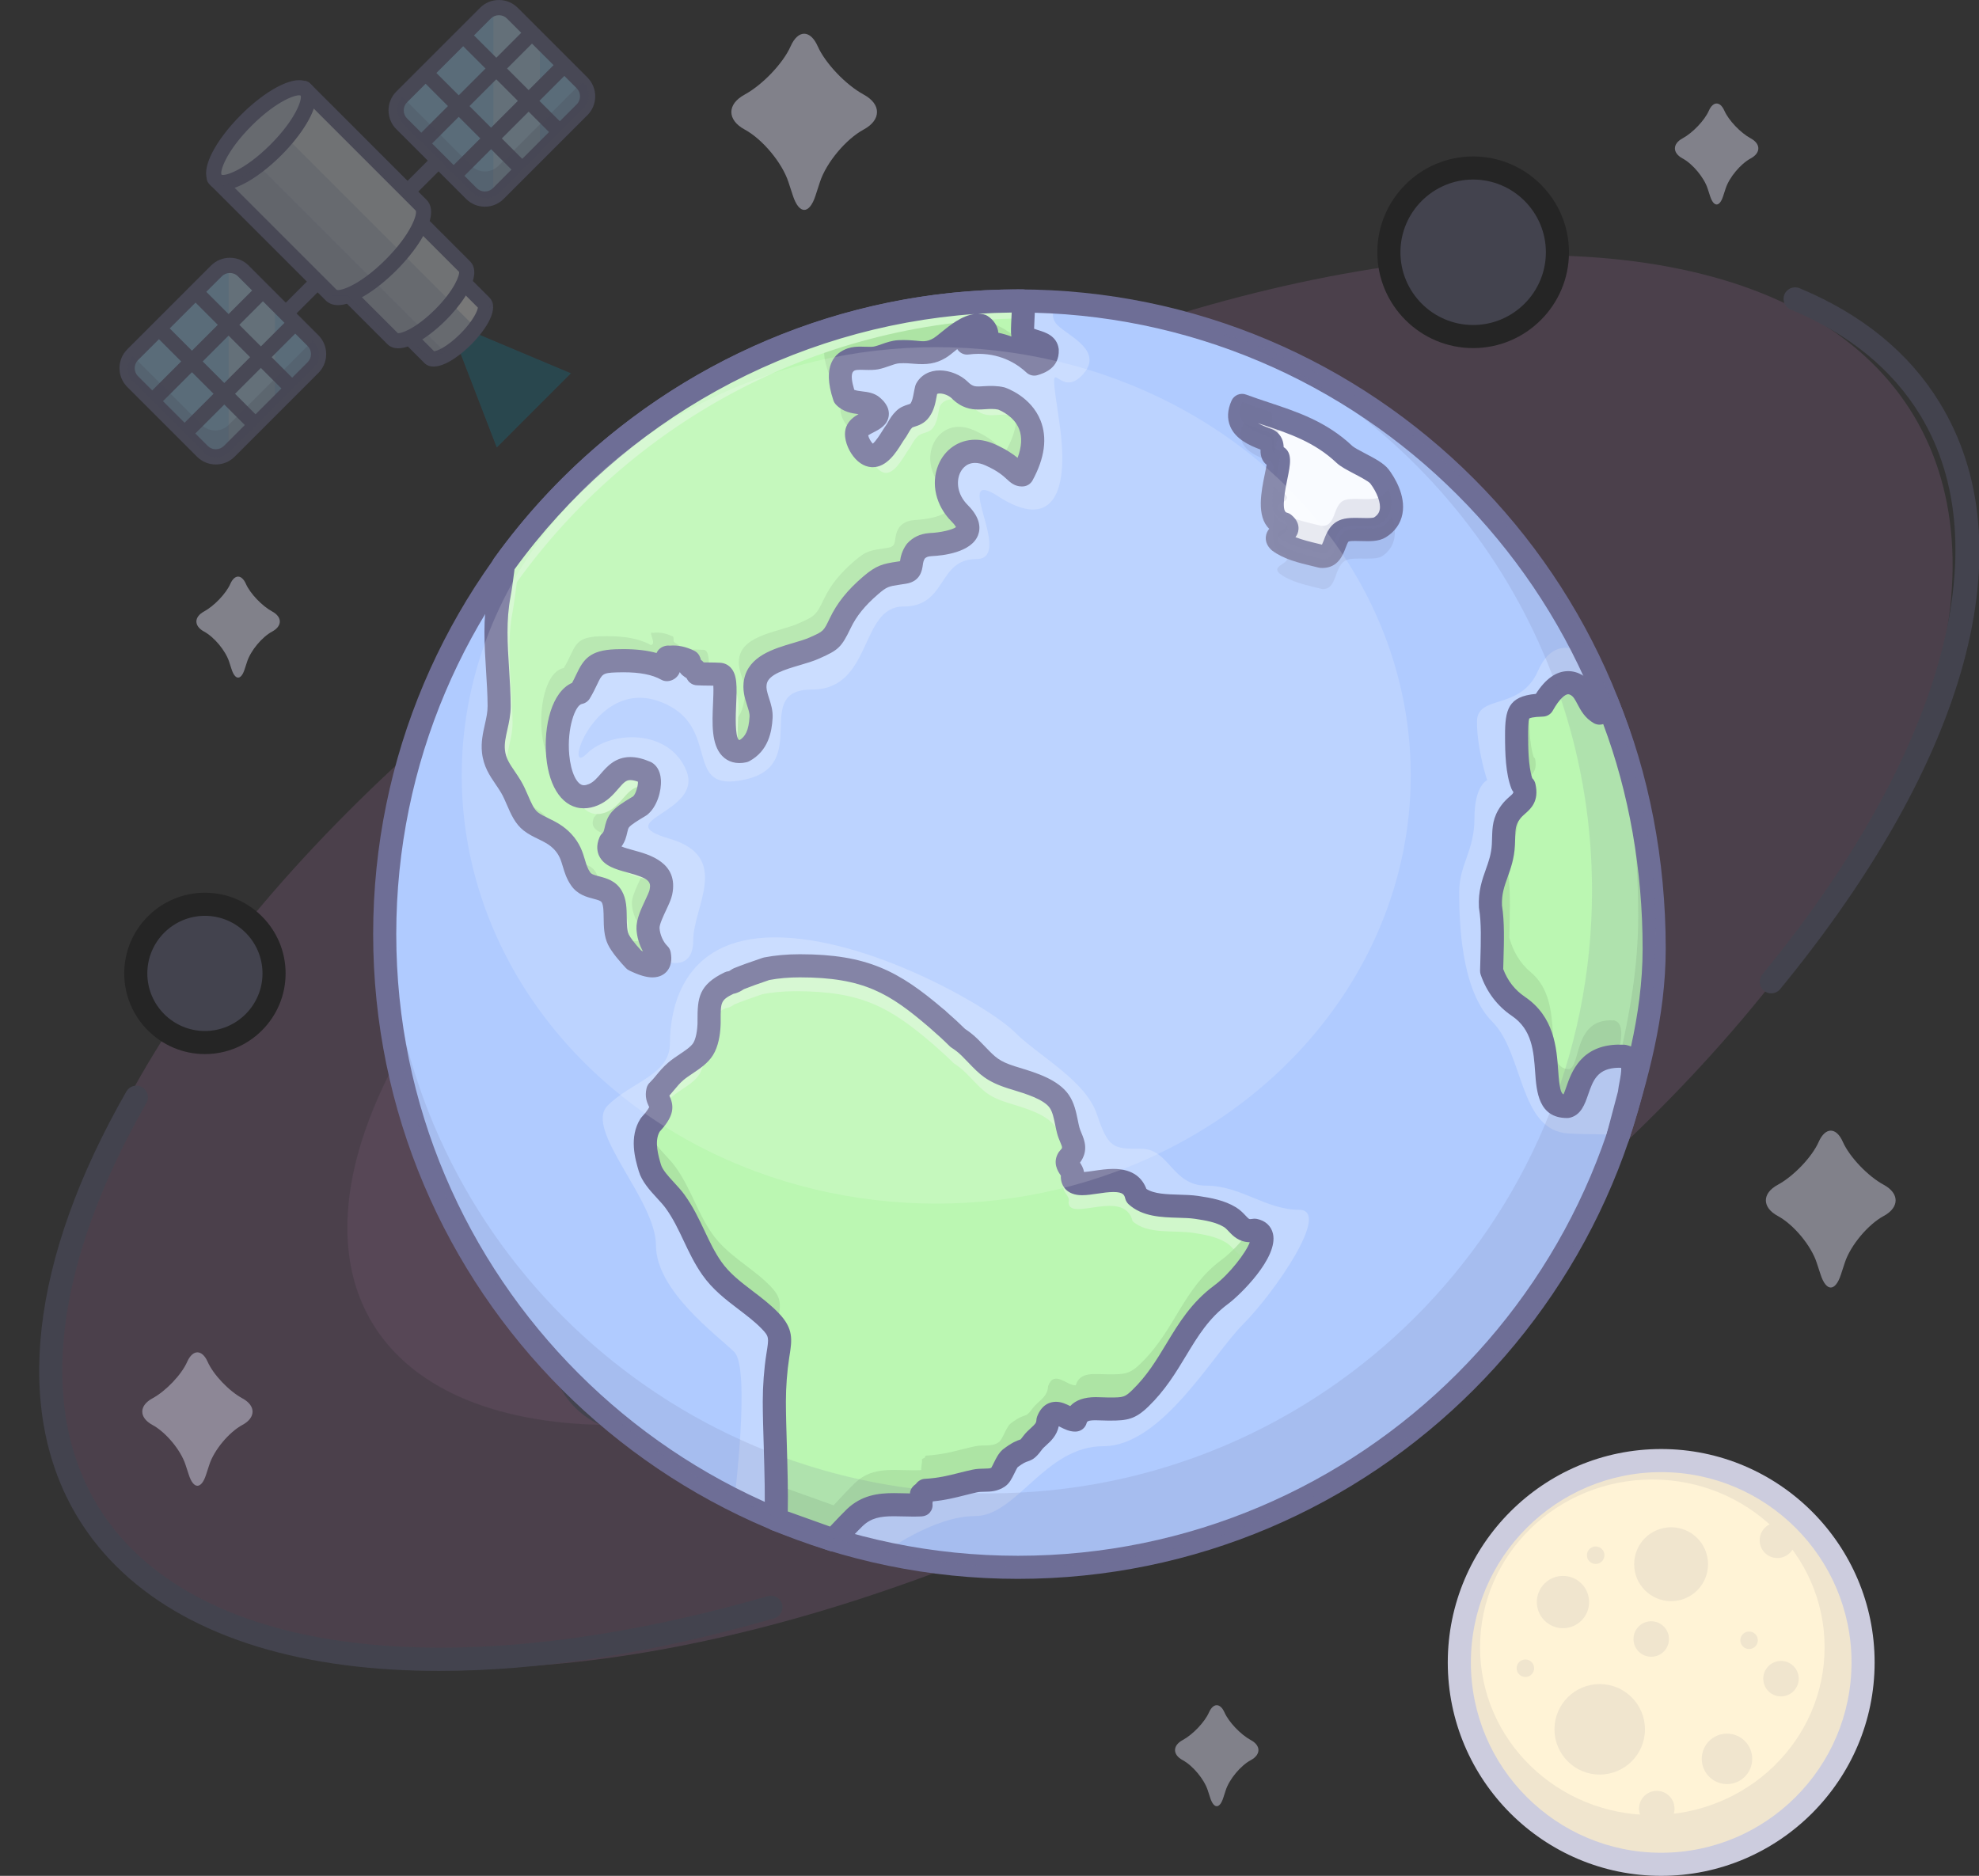<svg xml:space="preserve" style="enable-background:new 0 0 256.986 243.604;" viewBox="0 0 256.986 243.604" height="243.604px" width="256.986px" y="0px" x="0px" xmlns:xlink="http://www.w3.org/1999/xlink" xmlns="http://www.w3.org/2000/svg" id="Layer_1" version="1.1">
<rect x="0" y="0" width="256.986" height="243.604" fill="#333333" stroke="none"/>
<g id="Layer_1_1_">
	<g style="display:none;" id="Layer_3_1_">
		<g style="display:inline;">
			<path d="M83.635,136.49c0-11.563-10.059-20.938-22.467-20.938
				c-0.192,0-0.385,0.01-0.576,0.015c-3.917-6.135-11.102-10.244-19.316-10.244c-12.407,0-22.469,9.371-22.469,20.936
				c0,0.149,0.009,0.298,0.012,0.447c-6.783,3.603-11.363,10.396-11.363,18.195c0,11.563,10.061,20.936,22.468,20.936
				c0.705,0,1.403-0.032,2.094-0.095c4.122,4.648,10.356,7.616,17.335,7.616c11.471,0,20.925-8.011,22.293-18.352
				C78.771,151.5,83.635,144.527,83.635,136.49z" style="fill:#D7F7E4;stroke:#CCCCDE;stroke-width:3;"></path>
			<path d="M60.789,114.799c-0.191,0-0.386,0.011-0.575,0.016
				c-3.141-4.918-8.383-8.533-14.571-9.773c4.896,1.229,9.021,4.208,11.56,8.175c0.163-0.004,2.416,3.887,2.583,3.887
				c10.646,0,15.601,5.737,15.601,15.659c0,6.896-2.582,11.29-8.702,14.302c-1.175,8.875-9.287,15.747-19.13,15.747
				c-5.989,0-11.341-2.543-14.878-6.529c-0.591,0.05-1.188,0.075-1.794,0.075c-10.647,0-19.013-5.048-19.013-14.968
				c0-6.683,2.988-9.974,8.432-13.938c-0.146-0.854-0.75-8.421,1.269-10.438c4.792-4.794,6.963-8.908,11.25-11.038
				c-8.414,3.024-14.385,10.627-14.385,19.534c0,0.147,0.009,0.3,0.012,0.447C11.657,129.559,7.08,136.351,7.08,144.15
				c0,11.563,10.061,20.938,22.468,20.938c0.707,0,1.401-0.034,2.095-0.099c4.121,4.646,10.354,7.616,17.336,7.616
				c11.469,0,20.924-8.013,22.291-18.354c7.133-3.506,11.997-10.479,11.997-18.521C83.258,124.172,73.199,114.799,60.789,114.799z" style="opacity:0.1;fill:#6E6E96;enable-background:new    ;"></path>
			<path d="M28.811,147.812c0,0,11.635,2.275,11.635,13.661
				c0,0,3.134,19.343-8.976,33.026h27.96c-0.277-0.389-24.424-32.646,2.447-51.814C45.491,152.053,28.811,147.812,28.811,147.812z" style="fill:#EDE3DA;stroke:#CCCCDE;stroke-width:3;"></path>
			<g>
				<path d="M36.178,124.971" style="fill:#D57E58;"></path>
			</g>
			<path d="M54.904,147.781c0,0-17.652,22.793-4.085,46.722h8.611
				C59.43,194.5,41.515,169.463,54.904,147.781z" style="opacity:0.11;fill:#6E6E96;enable-background:new    ;"></path>
		</g>
		<g style="display:inline;">
			<path d="M253.475,135.206c0-10.828-9.42-19.604-21.04-19.604
				c-0.185,0-0.358,0.008-0.539,0.014c-3.669-5.743-10.396-9.596-18.091-9.596c-11.62,0-21.041,8.775-21.041,19.604
				c0,0.142,0.009,0.277,0.012,0.418c-6.354,3.375-10.646,9.739-10.646,17.043c0,10.826,9.422,19.604,21.04,19.604
				c0.66,0,1.313-0.032,1.96-0.091c3.858,4.354,9.698,7.136,16.233,7.136c10.736,0,19.596-7.5,20.875-17.188
				C248.92,149.262,253.475,142.734,253.475,135.206z" style="fill:#D7F7E4;stroke:#CCCCDE;stroke-width:3;"></path>
			<path d="M232.081,114.896c-0.186,0-0.356,0.009-0.539,0.014
				c-2.938-4.605-7.854-7.992-13.646-9.154c4.586,1.149,8.449,3.938,10.82,7.655c0.154-0.005,2.265,3.639,2.421,3.639
				c9.971,0,14.606,5.374,14.606,14.664c0,6.459-2.42,10.574-8.146,13.396c-1.102,8.312-8.698,14.741-17.914,14.741
				c-5.605,0-10.619-2.381-13.936-6.116c-0.559,0.048-1.11,0.071-1.684,0.071c-9.977,0-17.808-4.728-17.808-14.017
				c0-6.259,2.802-9.341,7.896-13.057c-0.14-0.809-0.701-7.887,1.188-9.771c4.485-4.487,6.521-8.343,10.534-10.337
				c-7.879,2.833-13.471,9.952-13.471,18.291c0,0.14,0.006,0.273,0.012,0.418c-6.354,3.373-10.646,9.734-10.646,17.041
				c0,10.823,9.421,19.604,21.041,19.604c0.661,0,1.312-0.033,1.959-0.091c3.857,4.354,9.698,7.136,16.232,7.136
				c10.739,0,19.596-7.5,20.875-17.188c6.682-3.285,11.229-9.813,11.229-17.342C253.122,123.672,243.702,114.896,232.081,114.896z" style="opacity:0.1;fill:#6E6E96;enable-background:new    ;"></path>
			<path d="M202.135,145.807c0,0,10.896,2.134,10.896,12.798
				c0,0,2.936,18.107-8.404,30.93h26.186c-0.262-0.359-22.87-30.565,2.294-48.521C217.754,149.781,202.135,145.807,202.135,145.807z" style="fill:#EDE3DA;stroke:#CCCCDE;stroke-width:3;"></path>
			<g>
				<path d="M209.036,124.422" style="fill:#D57E58;"></path>
			</g>
			<path d="M226.57,145.781c0,0-16.529,21.345-3.822,43.752h8.063
				C230.808,189.531,214.032,166.084,226.57,145.781z" style="opacity:0.11;fill:#6E6E96;enable-background:new    ;"></path>
		</g>
		<g style="display:inline;">
			<path d="M216.772,136.965c0-16.62-14.461-30.094-32.299-30.094
				c-0.278,0-0.556,0.012-0.828,0.02c-5.632-8.814-15.959-14.729-27.771-14.729c-17.838,0-32.301,13.476-32.301,30.096
				c0,0.216,0.014,0.43,0.018,0.646c-9.755,5.182-16.339,14.943-16.339,26.155c0,16.62,14.462,30.099,32.302,30.099
				c1.014,0,2.018-0.05,3.008-0.14c5.926,6.688,14.891,10.95,24.921,10.95c16.489,0,30.081-11.515,32.048-26.38
				C209.782,158.547,216.772,148.519,216.772,136.965z" style="fill:#D7F7E4;stroke:#CCCCDE;stroke-width:3;"></path>
			<path d="M183.931,105.788c-0.276,0-0.554,0.012-0.827,0.02
				c-4.518-7.069-12.051-12.27-20.949-14.053c7.041,1.768,12.973,6.05,16.614,11.751c0.235-0.006,3.476,5.586,3.713,5.586
				c15.31,0,22.431,8.248,22.431,22.513c0,9.913-3.717,16.23-12.515,20.563c-1.688,12.754-13.354,22.636-27.5,22.636
				c-8.608,0-16.302-3.655-21.388-9.396c-0.852,0.068-1.711,0.111-2.579,0.111c-15.312,0-27.332-7.255-27.332-21.518
				c0-9.604,4.298-14.336,12.119-20.039c-0.21-1.232-1.076-12.104,1.819-15.002c6.892-6.892,10.011-12.81,16.174-15.867
				c-12.096,4.35-20.679,15.276-20.679,28.079c0,0.216,0.011,0.43,0.017,0.646c-9.756,5.179-16.34,14.946-16.34,26.156
				c0,16.62,14.461,30.099,32.301,30.099c1.018,0,2.018-0.05,3.009-0.138c5.925,6.688,14.892,10.948,24.922,10.948
				c16.486,0,30.078-11.515,32.046-26.38c10.256-5.043,17.244-15.068,17.244-26.623C216.23,119.26,201.77,105.788,183.931,105.788z" style="opacity:0.1;fill:#6E6E96;enable-background:new    ;"></path>
			<path d="M137.959,153.243c0,0,16.729,3.271,16.729,19.644
				c0,0,4.504,27.808-12.902,47.479h40.193c-0.396-0.559-35.105-46.923,3.521-74.483
				C161.938,159.342,137.959,153.243,137.959,153.243z" style="fill:#EDE3DA;stroke:#CCCCDE;stroke-width:3;"></path>
			<g>
				<path d="M148.552,120.412" style="fill:#D57E58;"></path>
			</g>
			<path d="M175.472,153.198c0,0-25.38,32.767-5.873,67.164h12.378
				C181.977,220.364,156.223,184.37,175.472,153.198z" style="opacity:0.11;fill:#6E6E96;enable-background:new    ;"></path>
		</g>
		<g style="display:inline;">
			<path d="M144.936,138.077c0-13.646-11.873-24.707-26.519-24.707
				c-0.229,0-0.454,0.01-0.682,0.017c-4.622-7.238-13.104-12.093-22.8-12.093c-14.646,0-26.52,11.062-26.52,24.706
				c0,0.179,0.014,0.354,0.017,0.527c-8.012,4.253-13.414,12.271-13.414,21.479c0,13.646,11.872,24.707,26.52,24.707
				c0.832,0,1.653-0.041,2.469-0.104c4.864,5.482,12.226,8.982,20.461,8.982c13.536,0,24.694-9.45,26.31-21.65
				C139.195,155.795,144.936,147.564,144.936,138.077z" style="fill:#D7F7E4;stroke:#CCCCDE;stroke-width:3;"></path>
			<path d="M117.973,112.482c-0.229,0-0.452,0.011-0.681,0.017
				c-3.707-5.807-9.896-10.072-17.197-11.537c5.778,1.45,10.646,4.967,13.641,9.646c0.194-0.005,2.853,4.586,3.05,4.586
				c12.565,0,18.414,6.771,18.414,18.479c0,8.141-3.052,13.326-10.271,16.882c-1.386,10.474-10.963,18.584-22.576,18.584
				c-7.067,0-13.386-3.005-17.561-7.716c-0.696,0.062-1.402,0.098-2.118,0.098c-12.566,0-22.438-5.957-22.438-17.664
				c0-7.886,3.528-11.771,9.949-16.45c-0.171-1.018-0.885-9.938,1.496-12.315c5.653-5.656,8.218-10.516,13.275-13.026
				c-9.932,3.569-16.979,12.542-16.979,23.056c0,0.176,0.012,0.352,0.017,0.524c-8.013,4.25-13.415,12.271-13.415,21.479
				c0,13.646,11.873,24.707,26.52,24.707c0.834,0,1.653-0.041,2.469-0.109c4.864,5.488,12.226,8.988,20.461,8.988
				c13.536,0,24.693-9.451,26.312-21.656c8.419-4.141,14.158-12.37,14.158-21.854C144.491,123.543,132.618,112.482,117.973,112.482z" style="opacity:0.1;fill:#6E6E96;enable-background:new    ;"></path>
			<path d="M80.231,151.441c0,0,13.729,2.688,13.729,16.129
				c0,0,3.697,22.822-10.595,38.979h33c-0.328-0.455-28.824-38.521,2.89-61.15C99.918,156.448,80.231,151.441,80.231,151.441z" style="fill:#EDE3DA;stroke:#CCCCDE;stroke-width:3;"></path>
			<g>
				<path d="M88.928,124.489" style="fill:#D57E58;"></path>
			</g>
			<path d="M111.027,151.406c0,0-20.835,26.896-4.819,55.142h10.162
				C116.369,206.545,95.225,176.995,111.027,151.406z" style="opacity:0.11;fill:#6E6E96;enable-background:new    ;"></path>
		</g>
		<g style="display:inline;">
			<path d="M252.159,162.213c0-12.344-10.74-22.351-23.988-22.351
				c-0.202,0-0.404,0.009-0.608,0.015c-4.188-6.549-11.854-10.938-20.625-10.938c-13.248,0-23.983,10.009-23.983,22.352
				c0,0.162,0.012,0.316,0.014,0.479c-7.242,3.852-12.135,11.104-12.135,19.434c0,12.348,10.734,22.354,23.983,22.354
				c0.753,0,1.497-0.039,2.229-0.104c4.398,4.969,11.063,8.135,18.514,8.135c12.243,0,22.339-8.554,23.799-19.592
				C246.965,178.24,252.159,170.795,252.159,162.213z" style="fill:#D7F7E4;stroke:#CCCCDE;stroke-width:3;"></path>
			<path d="M227.767,139.057c-0.206,0-0.409,0.014-0.614,0.018
				c-3.354-5.25-8.947-9.11-15.558-10.438c5.229,1.313,9.633,4.491,12.339,8.729c0.175-0.005,2.579,4.146,2.757,4.146
				c11.368,0,16.655,6.123,16.655,16.72c0,7.36-2.759,12.057-9.291,15.271c-1.252,9.474-9.915,16.812-20.425,16.812
				c-6.396,0-12.104-2.722-15.884-6.979c-0.631,0.056-1.271,0.086-1.916,0.086c-11.368,0-20.299-5.389-20.299-15.979
				c0-7.136,3.188-10.646,9.002-14.886c-0.156-0.918-0.806-8.984,1.354-11.142c5.114-5.117,7.437-9.516,12.011-11.785
				c-8.979,3.229-15.355,11.348-15.355,20.854c0,0.158,0.015,0.314,0.019,0.479c-7.246,3.848-12.14,11.104-12.14,19.43
				c0,12.345,10.738,22.354,23.988,22.354c0.754,0,1.494-0.035,2.229-0.104c4.399,4.967,11.062,8.133,18.509,8.133
				c12.245,0,22.338-8.554,23.801-19.593c7.613-3.741,12.813-11.188,12.813-19.771C251.754,149.066,241.016,139.057,227.767,139.057
				z" style="opacity:0.1;fill:#6E6E96;enable-background:new    ;"></path>
			<path d="M193.625,174.302c0,0,12.422,2.433,12.422,14.588
				c0,0,3.347,20.646-9.584,35.261h29.854c-0.296-0.409-26.071-34.849,2.615-55.316
				C211.435,178.833,193.625,174.302,193.625,174.302z" style="fill:#EDE3DA;stroke:#CCCCDE;stroke-width:3;"></path>
			<g>
				<path d="M201.493,149.92" style="fill:#D57E58;"></path>
			</g>
			<path d="M221.484,174.269c0,0-18.847,24.334-4.359,49.881h9.19
				C226.315,224.15,207.188,197.418,221.484,174.269z" style="opacity:0.11;fill:#6E6E96;enable-background:new    ;"></path>
		</g>
		<g style="display:inline;">
			<path d="M87.893,160.364c0-13.11-11.408-23.737-25.479-23.737
				c-0.222,0-0.438,0.008-0.651,0.015c-4.443-6.954-12.591-11.611-21.907-11.611c-14.069,0-25.479,10.629-25.479,23.734
				c0,0.17,0.013,0.336,0.017,0.507C6.693,153.353,1.5,161.062,1.5,169.906c0,13.105,11.407,23.735,25.479,23.735
				c0.8,0,1.59-0.041,2.372-0.104c4.674,5.271,11.745,8.64,19.657,8.64c13.009,0,23.729-9.082,25.279-20.81
				C82.378,177.385,87.893,169.478,87.893,160.364z" style="fill:#D7F7E4;stroke:#CCCCDE;stroke-width:3;"></path>
			<path d="M61.985,135.769c-0.219,0-0.437,0.011-0.65,0.018
				c-3.562-5.578-9.506-9.68-16.523-11.087c5.553,1.394,10.229,4.771,13.104,9.271c0.188-0.005,2.737,4.405,2.93,4.405
				c12.074,0,17.69,6.506,17.69,17.758c0,7.82-2.931,12.807-9.87,16.223c-1.33,10.063-10.531,17.854-21.691,17.854
				c-6.792,0-12.859-2.885-16.871-7.412c-0.67,0.059-1.35,0.093-2.035,0.093c-12.074,0-21.562-5.724-21.562-16.976
				c0-7.574,3.393-11.309,9.562-15.809c-0.165-0.977-0.852-9.55,1.438-11.836c5.437-5.436,7.896-10.104,12.76-12.518
				c-9.541,3.432-16.313,12.052-16.313,22.146c0,0.17,0.011,0.339,0.015,0.509c-7.694,4.085-12.89,11.794-12.89,20.64
				c0,13.105,11.406,23.735,25.479,23.735c0.801,0,1.591-0.038,2.371-0.104c4.676,5.272,11.745,8.64,19.659,8.64
				c13.006,0,23.729-9.079,25.276-20.811c8.091-3.979,13.604-11.892,13.604-21.002C87.466,146.396,76.058,135.769,61.985,135.769z" style="opacity:0.1;fill:#6E6E96;enable-background:new    ;"></path>
			<path d="M25.723,173.202c0,0,13.191,2.584,13.191,15.495
				c0,0,3.554,21.933-10.181,37.45h31.707c-0.313-0.438-27.692-37.018,2.776-58.761C44.638,178.012,25.723,173.202,25.723,173.202z" style="fill:#EDE3DA;stroke:#CCCCDE;stroke-width:3;"></path>
			<g>
				<path d="M34.078,147.303" style="fill:#D57E58;"></path>
			</g>
			<path d="M55.313,173.167c0,0-20.021,25.849-4.633,52.98h9.764
				C60.443,226.15,40.129,197.756,55.313,173.167z" style="opacity:0.11;fill:#6E6E96;enable-background:new    ;"></path>
		</g>
	</g>
	<g style="display:none;" id="Layer_3">
		<g style="display:inline;">
			<path d="M84.635,136.49c0-11.563-10.059-20.938-22.467-20.938
				c-0.192,0-0.385,0.01-0.576,0.015c-3.917-6.135-11.102-10.244-19.316-10.244c-12.407,0-22.469,9.371-22.469,20.936
				c0,0.149,0.009,0.298,0.012,0.447c-6.783,3.603-11.363,10.396-11.363,18.195c0,11.563,10.061,20.936,22.468,20.936
				c0.705,0,1.403-0.032,2.094-0.095c4.122,4.648,10.356,7.616,17.335,7.616c11.471,0,20.925-8.011,22.293-18.352
				C79.771,151.5,84.635,144.527,84.635,136.49z" style="fill:#D7F7E4;stroke:#CCCCDE;stroke-width:3;"></path>
			<path d="M61.789,114.799c-0.191,0-0.386,0.011-0.575,0.016
				c-3.141-4.918-8.383-8.533-14.571-9.773c4.896,1.229,9.021,4.208,11.56,8.175c0.163-0.004,2.416,3.887,2.583,3.887
				c10.646,0,15.601,5.737,15.601,15.659c0,6.896-2.582,11.29-8.702,14.302c-1.175,8.875-9.287,15.747-19.13,15.747
				c-5.989,0-11.341-2.543-14.878-6.531c-0.591,0.052-1.188,0.077-1.794,0.077c-10.647,0-19.013-5.048-19.013-14.968
				c0-6.683,2.988-9.974,8.432-13.938c-0.146-0.857-0.75-8.422,1.269-10.438c4.792-4.794,6.963-8.908,11.25-11.038
				c-8.414,3.024-14.385,10.627-14.385,19.533c0,0.147,0.009,0.3,0.012,0.447C12.657,129.558,8.08,136.35,8.08,144.151
				c0,11.563,10.061,20.938,22.468,20.938c0.707,0,1.401-0.034,2.095-0.097c4.121,4.646,10.354,7.616,17.336,7.616
				c11.469,0,20.924-8.013,22.291-18.354c7.133-3.506,11.997-10.479,11.997-18.521C84.258,124.172,74.199,114.799,61.789,114.799z" style="opacity:0.1;fill:#6E6E96;enable-background:new    ;"></path>
			<path d="M29.811,147.812c0,0,11.635,2.275,11.635,13.661
				c0,0,3.134,19.343-8.976,33.026h27.96c-0.277-0.389-24.424-32.645,2.447-51.814C46.491,152.053,29.811,147.812,29.811,147.812z" style="fill:#EDE3DA;stroke:#CCCCDE;stroke-width:3;"></path>
			<g>
				<path d="M37.178,124.971" style="fill:#D57E58;"></path>
			</g>
			<path d="M55.904,147.781c0,0-17.652,22.793-4.085,46.722h8.611
				C60.43,194.5,42.515,169.463,55.904,147.781z" style="opacity:0.11;fill:#6E6E96;enable-background:new    ;"></path>
		</g>
		<g style="display:inline;">
			<path d="M254.475,135.206c0-10.828-9.42-19.604-21.04-19.604
				c-0.185,0-0.358,0.008-0.539,0.014c-3.669-5.743-10.396-9.596-18.091-9.596c-11.62,0-21.041,8.775-21.041,19.604
				c0,0.142,0.009,0.277,0.012,0.418c-6.354,3.375-10.646,9.739-10.646,17.043c0,10.826,9.422,19.604,21.04,19.604
				c0.66,0,1.313-0.032,1.96-0.091c3.858,4.354,9.698,7.136,16.233,7.136c10.737,0,19.596-7.5,20.875-17.188
				C249.92,149.262,254.475,142.734,254.475,135.206z" style="fill:#D7F7E4;stroke:#CCCCDE;stroke-width:3;"></path>
			<path d="M233.081,114.896c-0.185,0-0.356,0.009-0.539,0.014
				c-2.938-4.605-7.854-7.992-13.646-9.154c4.586,1.149,8.449,3.938,10.82,7.655c0.154-0.005,2.265,3.639,2.421,3.639
				c9.971,0,14.606,5.374,14.606,14.664c0,6.459-2.42,10.574-8.146,13.396c-1.102,8.312-8.698,14.741-17.914,14.741
				c-5.605,0-10.619-2.381-13.936-6.116c-0.558,0.048-1.11,0.071-1.683,0.071c-9.977,0-17.808-4.728-17.808-14.017
				c0-6.257,2.802-9.339,7.896-13.057c-0.14-0.806-0.701-7.886,1.188-9.771c4.485-4.487,6.521-8.343,10.534-10.337
				c-7.879,2.833-13.471,9.952-13.471,18.292c0,0.14,0.006,0.273,0.012,0.418c-6.354,3.373-10.646,9.734-10.646,17.041
				c0,10.823,9.42,19.604,21.041,19.604c0.661,0,1.312-0.03,1.959-0.088c3.857,4.354,9.699,7.133,16.232,7.133
				c10.74,0,19.596-7.5,20.875-17.188c6.682-3.284,11.232-9.813,11.232-17.342C254.122,123.672,244.702,114.896,233.081,114.896z" style="opacity:0.1;fill:#6E6E96;enable-background:new    ;"></path>
			<path d="M203.135,145.807c0,0,10.896,2.134,10.896,12.798
				c0,0,2.936,18.107-8.404,30.93h26.186c-0.262-0.359-22.87-30.565,2.294-48.521C218.754,149.781,203.135,145.807,203.135,145.807z" style="fill:#EDE3DA;stroke:#CCCCDE;stroke-width:3;"></path>
			<g>
				<path d="M210.036,124.422" style="fill:#D57E58;"></path>
			</g>
			<path d="M227.57,145.781c0,0-16.529,21.345-3.822,43.752h8.063
				C231.808,189.531,215.032,166.084,227.57,145.781z" style="opacity:0.11;fill:#6E6E96;enable-background:new    ;"></path>
		</g>
		<g style="display:inline;">
			<path d="M217.772,136.965c0-16.62-14.461-30.094-32.299-30.094
				c-0.278,0-0.556,0.012-0.828,0.02c-5.632-8.814-15.959-14.729-27.771-14.729c-17.838,0-32.301,13.476-32.301,30.096
				c0,0.216,0.014,0.43,0.018,0.646c-9.755,5.181-16.339,14.944-16.339,26.156c0,16.62,14.462,30.1,32.302,30.1
				c1.014,0,2.018-0.053,3.008-0.141c5.926,6.688,14.891,10.95,24.921,10.95c16.489,0,30.081-11.515,32.048-26.38
				C210.782,158.547,217.772,148.519,217.772,136.965z" style="fill:#D7F7E4;stroke:#CCCCDE;stroke-width:3;"></path>
			<path d="M184.931,105.788c-0.276,0-0.554,0.012-0.827,0.02
				c-4.518-7.069-12.051-12.27-20.949-14.053c7.041,1.768,12.973,6.05,16.614,11.751c0.235-0.006,3.476,5.586,3.713,5.586
				c15.31,0,22.431,8.248,22.431,22.513c0,9.913-3.717,16.23-12.515,20.563c-1.688,12.754-13.354,22.636-27.5,22.636
				c-8.608,0-16.302-3.655-21.388-9.396c-0.852,0.068-1.711,0.111-2.579,0.111c-15.312,0-27.332-7.255-27.332-21.518
				c0-9.604,4.298-14.336,12.119-20.039c-0.21-1.232-1.076-12.104,1.819-15.002c6.892-6.892,10.011-12.81,16.174-15.867
				c-12.096,4.35-20.679,15.276-20.679,28.079c0,0.216,0.011,0.43,0.017,0.646c-9.756,5.179-16.34,14.946-16.34,26.156
				c0,16.62,14.461,30.099,32.301,30.099c1.018,0,2.018-0.05,3.009-0.136c5.925,6.688,14.892,10.946,24.922,10.946
				c16.486,0,30.078-11.515,32.046-26.38c10.256-5.043,17.244-15.066,17.244-26.623C217.23,119.26,202.77,105.788,184.931,105.788z" style="opacity:0.1;fill:#6E6E96;enable-background:new    ;"></path>
			<path d="M138.959,153.243c0,0,16.729,3.271,16.729,19.644
				c0,0,4.504,27.806-12.902,47.479h40.193c-0.396-0.556-35.105-46.923,3.521-74.483
				C162.938,159.342,138.959,153.243,138.959,153.243z" style="fill:#EDE3DA;stroke:#CCCCDE;stroke-width:3;"></path>
			<g>
				<path d="M149.552,120.412" style="fill:#D57E58;"></path>
			</g>
			<path d="M176.472,153.198c0,0-25.38,32.767-5.873,67.164h12.378
				C182.977,220.364,157.223,184.37,176.472,153.198z" style="opacity:0.11;fill:#6E6E96;enable-background:new    ;"></path>
		</g>
		<g style="display:inline;">
			<path d="M145.936,138.077c0-13.646-11.873-24.707-26.519-24.707
				c-0.229,0-0.454,0.01-0.682,0.017c-4.622-7.238-13.104-12.093-22.8-12.093c-14.646,0-26.52,11.062-26.52,24.706
				c0,0.179,0.014,0.354,0.017,0.527c-8.012,4.253-13.414,12.271-13.414,21.479c0,13.646,11.872,24.707,26.52,24.707
				c0.832,0,1.653-0.041,2.469-0.105c4.864,5.484,12.226,8.984,20.461,8.984c13.536,0,24.694-9.45,26.31-21.652
				C140.195,155.795,145.936,147.564,145.936,138.077z" style="fill:#D7F7E4;stroke:#CCCCDE;stroke-width:3;"></path>
			<path d="M118.973,112.482c-0.229,0-0.452,0.011-0.681,0.017
				c-3.707-5.807-9.896-10.072-17.197-11.537c5.778,1.45,10.646,4.967,13.641,9.646c0.194-0.005,2.853,4.586,3.05,4.586
				c12.565,0,18.414,6.771,18.414,18.479c0,8.141-3.052,13.326-10.271,16.882c-1.386,10.474-10.963,18.584-22.576,18.584
				c-7.067,0-13.386-3.005-17.561-7.716c-0.696,0.062-1.402,0.098-2.118,0.098c-12.566,0-22.438-5.957-22.438-17.664
				c0-7.886,3.528-11.771,9.949-16.45c-0.171-1.018-0.885-9.938,1.496-12.315c5.653-5.656,8.218-10.516,13.275-13.026
				c-9.932,3.569-16.979,12.542-16.979,23.056c0,0.176,0.012,0.352,0.017,0.524c-8.013,4.25-13.415,12.271-13.415,21.479
				c0,13.646,11.873,24.707,26.52,24.707c0.834,0,1.653-0.041,2.469-0.109c4.864,5.488,12.226,8.988,20.461,8.988
				c13.536,0,24.693-9.451,26.312-21.656c8.419-4.141,14.158-12.37,14.158-21.854C145.491,123.543,133.618,112.482,118.973,112.482z" style="opacity:0.1;fill:#6E6E96;enable-background:new    ;"></path>
			<path d="M81.231,151.441c0,0,13.729,2.688,13.729,16.129
				c0,0,3.697,22.822-10.595,38.979h33c-0.328-0.455-28.824-38.521,2.89-61.15C100.918,156.448,81.231,151.441,81.231,151.441z" style="fill:#EDE3DA;stroke:#CCCCDE;stroke-width:3;"></path>
			<g>
				<path d="M89.928,124.489" style="fill:#D57E58;"></path>
			</g>
			<path d="M112.027,151.406c0,0-20.835,26.896-4.819,55.142h10.162
				C117.369,206.545,96.225,176.995,112.027,151.406z" style="opacity:0.11;fill:#6E6E96;enable-background:new    ;"></path>
		</g>
		<g style="display:inline;">
			<path d="M253.159,162.213c0-12.344-10.74-22.351-23.988-22.351
				c-0.203,0-0.405,0.009-0.609,0.015c-4.188-6.549-11.854-10.938-20.625-10.938c-13.248,0-23.984,10.009-23.984,22.352
				c0,0.162,0.012,0.316,0.014,0.479c-7.242,3.852-12.135,11.104-12.135,19.434c0,12.346,10.735,22.353,23.984,22.353
				c0.753,0,1.497-0.039,2.229-0.103c4.398,4.967,11.062,8.133,18.513,8.133c12.243,0,22.339-8.552,23.799-19.592
				C247.965,178.24,253.159,170.795,253.159,162.213z" style="fill:#D7F7E4;stroke:#CCCCDE;stroke-width:3;"></path>
			<path d="M228.767,139.057c-0.206,0-0.409,0.014-0.614,0.018
				c-3.354-5.25-8.947-9.11-15.558-10.438c5.229,1.313,9.633,4.491,12.339,8.729c0.175-0.005,2.579,4.146,2.757,4.146
				c11.368,0,16.655,6.123,16.655,16.72c0,7.36-2.759,12.057-9.291,15.271c-1.252,9.474-9.915,16.812-20.425,16.812
				c-6.396,0-12.104-2.722-15.884-6.979c-0.631,0.056-1.271,0.086-1.916,0.086c-11.368,0-20.299-5.389-20.299-15.979
				c0-7.136,3.188-10.646,9.002-14.886c-0.156-0.918-0.805-8.984,1.354-11.142c5.114-5.117,7.437-9.514,12.011-11.785
				c-8.979,3.229-15.355,11.348-15.355,20.854c0,0.158,0.014,0.315,0.018,0.479c-7.246,3.848-12.139,11.104-12.139,19.43
				c0,12.345,10.738,22.352,23.988,22.352c0.754,0,1.496-0.035,2.229-0.102c4.399,4.967,11.062,8.133,18.509,8.133
				c12.245,0,22.338-8.554,23.801-19.592c7.613-3.744,12.812-11.189,12.812-19.771C252.754,149.066,242.016,139.057,228.767,139.057
				z" style="opacity:0.1;fill:#6E6E96;enable-background:new    ;"></path>
			<path d="M194.625,174.302c0,0,12.422,2.433,12.422,14.588
				c0,0,3.347,20.646-9.584,35.261h29.854c-0.296-0.409-26.071-34.849,2.615-55.316
				C212.435,178.833,194.625,174.302,194.625,174.302z" style="fill:#EDE3DA;stroke:#CCCCDE;stroke-width:3;"></path>
			<g>
				<path d="M202.493,149.92" style="fill:#D57E58;"></path>
			</g>
			<path d="M222.484,174.269c0,0-18.847,24.334-4.359,49.881h9.19
				C227.315,224.15,208.188,197.418,222.484,174.269z" style="opacity:0.11;fill:#6E6E96;enable-background:new    ;"></path>
		</g>
		<g style="display:inline;">
			<path d="M88.893,160.364c0-13.11-11.408-23.737-25.479-23.737
				c-0.222,0-0.438,0.008-0.651,0.015c-4.443-6.954-12.591-11.614-21.907-11.614c-14.069,0-25.479,10.63-25.479,23.737
				c0,0.17,0.013,0.336,0.017,0.507C7.693,153.353,2.5,161.062,2.5,169.906c0,13.105,11.407,23.735,25.479,23.735
				c0.8,0,1.59-0.041,2.372-0.104c4.674,5.271,11.745,8.64,19.657,8.64c13.009,0,23.729-9.082,25.279-20.81
				C83.378,177.385,88.893,169.478,88.893,160.364z" style="fill:#D7F7E4;stroke:#CCCCDE;stroke-width:3;"></path>
			<path d="M62.985,135.769c-0.219,0-0.437,0.011-0.65,0.018
				c-3.562-5.578-9.506-9.68-16.523-11.087c5.553,1.394,10.229,4.771,13.104,9.271c0.188-0.005,2.737,4.405,2.93,4.405
				c12.074,0,17.69,6.506,17.69,17.758c0,7.82-2.931,12.807-9.87,16.223c-1.33,10.063-10.531,17.854-21.691,17.854
				c-6.792,0-12.859-2.885-16.871-7.412c-0.67,0.059-1.35,0.093-2.035,0.093c-12.074,0-21.562-5.724-21.562-16.976
				c0-7.574,3.393-11.309,9.562-15.809c-0.165-0.977-0.852-9.55,1.438-11.836c5.437-5.436,7.896-10.104,12.76-12.518
				c-9.541,3.432-16.313,12.052-16.313,22.146c0,0.17,0.011,0.339,0.015,0.51c-7.694,4.084-12.89,11.791-12.89,20.637
				c0,13.105,11.406,23.735,25.479,23.735c0.801,0,1.591-0.038,2.371-0.104c4.676,5.272,11.745,8.64,19.659,8.64
				c13.006,0,23.729-9.082,25.276-20.811c8.091-3.979,13.604-11.892,13.604-21.002C88.466,146.396,77.058,135.769,62.985,135.769z" style="opacity:0.1;fill:#6E6E96;enable-background:new    ;"></path>
			<path d="M26.723,173.202c0,0,13.191,2.584,13.191,15.495
				c0,0,3.554,21.933-10.181,37.45h31.707c-0.313-0.438-27.692-37.018,2.776-58.761C45.638,178.012,26.723,173.202,26.723,173.202z" style="fill:#EDE3DA;stroke:#CCCCDE;stroke-width:3;"></path>
			<g>
				<path d="M35.078,147.303" style="fill:#D57E58;"></path>
			</g>
			<path d="M56.313,173.167c0,0-20.021,25.849-4.633,52.98h9.764
				C61.443,226.15,41.129,197.756,56.313,173.167z" style="opacity:0.11;fill:#6E6E96;enable-background:new    ;"></path>
		</g>
	</g>
</g>
<g id="Layer_3_2_">
	<g>
		<g>
			<circle r="26.214" cy="215.889" cx="215.717" style="fill:#F0E5CE;"></circle>
			<path d="M215.717,243.603c-15.281,0-27.714-12.433-27.714-27.714s12.433-27.714,27.714-27.714
				c15.282,0,27.715,12.433,27.715,27.714S230.999,243.603,215.717,243.603z M215.717,191.175
				c-13.627,0-24.714,11.087-24.714,24.714s11.087,24.714,24.714,24.714c13.628,0,24.715-11.087,24.715-24.714
				S229.344,191.175,215.717,191.175z" style="fill:#CCCCDE;"></path>
		</g>
		<ellipse ry="21.786" rx="22.371" cy="213.919" cx="214.565" style="fill:#FFF3D6;"></ellipse>
		<g>
			<circle r="4.798" cy="203.133" cx="217.004" style="fill:#F0E5CE;"></circle>
			<circle r="5.876" cy="224.574" cx="207.733" style="fill:#F0E5CE;"></circle>
			<g>
				<circle r="2.304" cy="217.996" cx="231.273" style="fill:#F0E5CE;"></circle>
			</g>
			<circle r="3.277" cy="228.411" cx="224.26" style="fill:#F0E5CE;"></circle>
			<circle r="3.394" cy="208.048" cx="202.962" style="fill:#F0E5CE;"></circle>
			<g>
				<circle r="2.304" cy="234.869" cx="215.143" style="fill:#F0E5CE;"></circle>
			</g>
			<g>
				<circle r="1.136" cy="213.012" cx="227.13" style="fill:#F0E5CE;"></circle>
			</g>
			<g>
				<circle r="1.136" cy="216.64" cx="198.081" style="fill:#F0E5CE;"></circle>
			</g>
			<g>
				<circle r="1.137" cy="201.963" cx="207.209" style="fill:#F0E5CE;"></circle>
			</g>
			<g>
				<circle r="2.304" cy="212.847" cx="214.422" style="fill:#F0E5CE;"></circle>
			</g>
			<g>
				<circle r="2.304" cy="200.026" cx="230.807" style="fill:#F0E5CE;"></circle>
			</g>
		</g>
	</g>
	<g style="opacity:0.27;">
		
			<ellipse ry="87.975" rx="43.274" cy="126.56" cx="123.734" style="opacity:0.44;fill:#D98BD6;enable-background:new    ;" transform="matrix(-0.514 -0.858 0.858 -0.514 78.809 297.759)"></ellipse>
		
			<ellipse ry="137.926" rx="67.846" cy="124.907" cx="130.12" style="opacity:0.44;fill:#FFA3FC;enable-background:new    ;" transform="matrix(-0.514 -0.858 0.858 -0.514 89.896 300.734)"></ellipse>
		<path d="M230.005,128.999c-0.335,0-0.672-0.111-0.95-0.341c-0.641-0.525-0.734-1.47-0.208-2.11
			c23.28-28.374,30.943-55.53,20.5-72.645c-3.639-5.968-9.297-10.579-16.817-13.704c-0.766-0.318-1.128-1.196-0.81-1.961
			c0.317-0.764,1.196-1.126,1.96-0.81c8.119,3.374,14.252,8.391,18.228,14.912c11.305,18.525,3.745,46.266-20.742,76.109
			C230.869,128.812,230.438,128.999,230.005,128.999z" style="fill:#6E6E96;"></path>
		<path d="M57.036,216.991c-4.266,0-8.342-0.248-12.197-0.746c-16.362-2.114-28.363-8.728-34.706-19.127
			c-8.456-13.861-6.226-33.529,6.279-55.379c0.411-0.719,1.327-0.969,2.047-0.557c0.719,0.411,0.968,1.328,0.557,2.047
			c-11.937,20.857-14.182,39.44-6.321,52.326c11.779,19.312,45.114,23.806,86.998,11.726c0.797-0.229,1.628,0.229,1.857,1.025
			c0.229,0.796-0.229,1.628-1.026,1.857C84.857,214.683,70.064,216.991,57.036,216.991z" style="fill:#6E6E96;"></path>
		<path d="M107.31,168.371c-0.614,0-1.19-0.379-1.411-0.99c-0.282-0.778,0.122-1.639,0.9-1.92
			c10.253-3.709,21.132-8.999,31.459-15.3c34.712-21.179,57.211-50.266,49.13-63.518c-4.668-7.654-18.979-9.012-38.286-3.634
			c-0.796,0.222-1.624-0.244-1.848-1.042c-0.222-0.798,0.245-1.625,1.043-1.847c20.984-5.845,36.166-4.036,41.651,4.962
			c9.236,15.144-12.783,44.856-50.128,67.64c-10.646,6.496-21.414,11.73-32.001,15.56
			C107.652,168.343,107.48,168.371,107.31,168.371z" style="fill:#6E6E96;"></path>
		<g>
			<circle r="10.945" cy="32.761" cx="191.298" style="fill:#6E6E96;"></circle>
			<path d="M191.298,45.206c-6.862,0-12.444-5.583-12.444-12.445s5.582-12.445,12.444-12.445s12.445,5.583,12.445,12.445
				S198.16,45.206,191.298,45.206z M191.298,23.316c-5.208,0-9.444,4.237-9.444,9.445s4.236,9.445,9.444,9.445
				s9.445-4.237,9.445-9.445S196.506,23.316,191.298,23.316z"></path>
		</g>
		<circle r="10.945" cy="175.049" cx="82.422" style="fill:#6E6E96;"></circle>
		<g>
			<circle r="8.978" cy="126.409" cx="26.61" style="fill:#6E6E96;"></circle>
			<path d="M26.61,136.887c-5.778,0-10.479-4.7-10.479-10.478c0-5.778,4.701-10.479,10.479-10.479
				c5.777,0,10.478,4.701,10.478,10.479C37.088,132.187,32.387,136.887,26.61,136.887z M26.61,118.931
				c-4.124,0-7.479,3.355-7.479,7.479c0,4.123,3.355,7.478,7.479,7.478c4.123,0,7.478-3.354,7.478-7.478
				C34.088,122.286,30.733,118.931,26.61,118.931z"></path>
		</g>
	</g>
</g>
<circle r="82.226" cy="121.31" cx="132.184" style="fill:#B0CBFF;"></circle>
<g style="opacity:0.23;enable-background:new    ;">
	<path d="M85.948,124.686c0,0,4.073,1.829,4.073-2.571c0-4.399,4.999-10.846-3.081-13.202
		c-8.08-2.357,4.399-3.302,2.2-8.803c-2.2-5.501-9.883-5.303-12.982-2.199c-3.103,3.103,1.028-9.887,9.463-6.822
		c8.436,3.062,2.643,12.104,11.223,10.123c8.582-1.979,0.66-11.663,8.582-11.663c7.924,0,6.162-10.782,11.885-10.782
		c5.721,0,4.399-6.162,9.462-6.162s-3.411-12.213,2.859-8.143c6.271,4.07,9.483,0.88,7.924-9.684
		c-1.563-10.562-0.329-2.751,2.859-5.94c3.189-3.189-1.649-5.171-3.081-6.603c-1.431-1.431,0.121-2.98,0.121-2.98
		s-24.105-4.818-37.75,14.646C86.061,73.363,69.336,80.745,70.437,92.187C71.537,103.629,78.573,114.274,85.948,124.686z" style="fill:#FFFFFF;"></path>
</g>
<g style="opacity:0.23;enable-background:new    ;">
	<path d="M95.358,194.841c0,0,2.117-17.137,0-19.255c-2.119-2.116-10.178-7.921-10.178-13.862
		c0-5.939-9.408-15.019-6.271-18.155c3.136-3.134,8.088-3.96,8.088-8.086c0-4.125,1.372-13.754,13.643-13.754
		c12.269,0,27.947,9.135,31.084,12.271c3.136,3.137,9.24,6.271,10.728,10.729c1.484,4.455,2.146,4.455,5.776,4.455
		s3.961,4.787,8.416,4.787c4.457,0,7.758,3.135,12.049,3.135c4.29,0-3.302,10.895-7.262,14.854
		c-3.963,3.961-10.563,15.846-18.154,15.846s-11.225,9.076-16.669,9.076c-5.445,0-11.863,4.798-11.863,4.798
		S99.346,198.83,95.358,194.841z" style="fill:#FFFFFF;"></path>
</g>
<g>
	<path d="M104.473,115.019" style="fill:#00A33E;"></path>
	<path d="M104.473,115.019" style="fill:none;stroke:#6E6E96;"></path>
</g>
<g style="opacity:0.92;enable-background:new    ;">
	<path d="M164.697,57.156c1.109,0.688-0.18,2.024,1.137,2.142c1.026,0.532-2.506,7.896,0.9,8.726
		c1.469,1.183-1.741,1.221-0.623,2.285c1.449,1.083,3.726,1.502,5.471,1.942c2.038,0.151,1.387-2.818,3.094-3.362
		c1.146-0.366,3.563,0.183,4.5-0.396c2.657-1.643,1.304-4.826-0.033-6.609c-0.726-0.963-3.708-2.075-4.543-2.862
		c-3.995-3.778-8.615-4.625-13.307-6.375C160.062,55.414,162.662,56.417,164.697,57.156z" style="fill:#FFFFFF;"></path>
	<path d="M171.728,73.757L171.728,73.757c-0.083,0-0.169-0.003-0.258-0.009
		c-0.086-0.007-0.172-0.021-0.256-0.042l-0.783-0.191c-1.751-0.419-3.734-0.896-5.218-2.004c-0.048-0.036-0.094-0.074-0.137-0.115
		c-0.662-0.63-0.744-1.278-0.696-1.711c0.046-0.423,0.222-0.753,0.44-1.013c-1.706-1.622-1.024-4.929-0.585-7.064
		c0.081-0.395,0.182-0.881,0.241-1.256c-0.451-0.339-0.82-0.933-0.788-1.967c-1.411-0.529-3.226-1.34-3.929-2.995
		c-0.432-1.013-0.377-2.141,0.161-3.352c0.323-0.725,1.154-1.071,1.896-0.796c1.01,0.376,2.016,0.71,3.013,1.041
		c3.656,1.214,7.438,2.469,10.8,5.649c0.213,0.201,1.06,0.645,1.62,0.938c1.274,0.668,2.479,1.299,3.091,2.111
		c0.689,0.919,2.237,3.315,1.775,5.759c-0.238,1.258-0.982,2.306-2.151,3.029c-0.941,0.582-2.119,0.523-3.271,0.494
		c-0.24-0.006-0.479-0.012-0.71-0.012c-0.561,0-0.774,0.042-0.853,0.066c-0.114,0.087-0.293,0.562-0.4,0.845
		C174.389,72.069,173.751,73.757,171.728,73.757z M168.222,69.757c0.889,0.356,1.94,0.609,2.908,0.841l0.534,0.13
		c0.084-0.159,0.187-0.431,0.261-0.626c0.327-0.865,0.82-2.172,2.295-2.642c0.457-0.146,0.984-0.208,1.764-0.208
		c0.255,0,0.521,0.006,0.786,0.013c0.241,0.006,0.484,0.013,0.72,0.013c0.685,0,0.889-0.062,0.936-0.081
		c0.556-0.347,0.692-0.746,0.743-1.014c0.161-0.855-0.32-2.19-1.227-3.399c-0.242-0.291-1.44-0.919-2.085-1.257
		c-0.951-0.499-1.772-0.929-2.287-1.414c-2.88-2.724-6.186-3.821-9.686-4.983c-0.179-0.059-0.357-0.119-0.536-0.178
		c0.592,0.334,1.356,0.612,1.86,0.795c0.098,0.035,0.19,0.08,0.278,0.135c1.017,0.63,1.19,1.575,1.208,2.183
		c1.179,0.752,0.868,2.261,0.479,4.148c-0.234,1.139-0.858,4.166-0.085,4.354c0.214,0.052,0.414,0.151,0.585,0.289
		c0.842,0.678,0.98,1.388,0.947,1.865C168.593,69.15,168.432,69.489,168.222,69.757z" style="fill:#6E6E96;"></path>
</g>
<g style="opacity:0.23;enable-background:new    ;">
	<path d="M193.116,101.319c0,0-1.65,0.66-1.65,4.951s-1.979,5.94-1.979,9.571
		c0,3.632,0.165,12.708,4.29,16.835c4.128,4.127,3.463,14.174,9.903,14.521c6.438,0.349,7.197-0.786,5.073,4.136
		c0,0,15.809-33.557-2.721-66.21c0,0-4.016-3.25-6.315,2.002c-2.302,5.251-7.922,2.972-7.922,6.603S193.116,101.319,193.116,101.319
		z" style="fill:#FFFFFF;"></path>
</g>
<path d="M132.184,205.036c-46.167,0-83.727-37.56-83.727-83.727c0-46.167,37.56-83.726,83.727-83.726
	c46.166,0,83.726,37.559,83.726,83.726C215.91,167.477,178.35,205.036,132.184,205.036z M132.184,40.584
	c-44.513,0-80.727,36.213-80.727,80.726c0,44.513,36.214,80.727,80.727,80.727s80.726-36.214,80.726-80.727
	C212.91,76.798,176.697,40.584,132.184,40.584z" style="fill:#6E6E96;"></path>
<path d="M85.62,123.918c-0.878-0.853-1.412-2.188-1.47-3.343c-0.067-1.352,1.438-3.611,1.67-4.704
	c1.088-5.154-8.15-3.014-6.584-6.562c0.911-0.817,0.574-1.868,1.234-2.76c0.526-0.713,1.912-1.46,2.66-1.933
	c1.145-0.938,1.636-3.751,0.746-4.31c-4.188-1.812-4.185,1.78-6.814,2.886c-5.884,2.473-5.967-12.497-1.763-13.262
	c1.616-2.67,1.14-3.994,4.693-4.118c2.315-0.08,4.75,0.088,6.613,1.141c0.85-0.16-0.496-1.872,0.274-1.593
	c0.946-0.122,1.792,0.096,2.613,0.494c0.113,0.197,0.022,0.439,0.077,0.657c0.556,0.479,0.54,0.161,0.984,0.977
	c0.938,0.057,1.92,0.02,2.855,0.074c2.118-0.038-1.499,10.985,3.185,9.958c1.505-0.817,2.11-2.213,2.236-4.365
	c0.091-1.554-1.083-2.917-0.73-4.65c0.588-2.905,5.246-3.278,7.641-4.35c2.15-0.964,2.296-0.99,3.37-3.236
	c0.917-1.917,2.219-3.413,3.929-4.887c1.702-1.468,2.189-1.365,4.395-1.722c1.362-0.22,0.488-1.346,1.494-2.737
	c0.539-0.588,1.189-0.811,1.898-0.85c0.002-0.001,0.004-0.003,0.005-0.006c0,0,7.584-0.27,3.789-4.063
	c-3.795-3.795-0.825-9.736,3.961-7.593c3.238,1.452,3.306,2.676,4.186,2.602c4.162-7.647-2.725-9.914-2.725-9.914
	c-2.213-0.538-3.6,0.721-5.422-1.104c-1.048-1.047-3.487-1.648-4.32-0.134c-0.239,0.957-0.267,1.954-0.853,2.769
	c-0.569,0.792-1.402,0.566-2.01,1.15c-0.642,0.611-0.81,1.228-1.23,1.772c-0.481,0.625-1.642,3.047-2.947,2.967
	c-1.206-0.073-2.335-2.288-1.964-3.217c0.534-1.335,4.054-1.396,1.98-3.193c-0.817-0.71-2.584-0.154-3.636-1.248
	c-0.671-2.011-1.034-4.185,0.938-4.854c0.896-0.306,2.24,0.009,3.183-0.179c0.984-0.195,1.942-0.745,2.938-0.801
	c2.479-0.138,3.481,0.615,5.327-0.49c1.121-0.67,3.505-3.302,5.401-2.897c0.896,0.575,1.018,1.677,0,1.884
	c-0.568-0.012-1.244,0.11-1.842,0.371c3.746-0.491,6.807,0.919,8.725,2.73c0.88-0.272,1.723-0.591,1.678-1.8
	c-0.202-1.268-2.265-0.954-3.15-1.988c-0.197-0.232,0.201-4.152,0.029-4.407l-1.312,0.004C104.295,39.29,80.192,52.758,65.38,73.358
	c-0.188,1.358-0.333,2.701-0.561,3.894c-0.914,4.784-0.021,9.646,0,14.438c0.008,2.086-0.955,3.876-0.74,5.873
	c0.208,1.932,1.313,2.996,2.265,4.588c0.927,1.55,1.335,3.561,2.583,4.525c1.238,0.956,2.815,1.196,4.152,2.632
	c1.594,1.71,1.226,3.25,2.325,4.833c1.021,1.476,3.182,0.779,4.05,2.313c0.813,1.438,0.068,3.943,0.851,5.564
	c0.289,0.604,1.072,1.609,2.062,2.662C85.353,126.133,85.877,125.239,85.62,123.918z" style="fill:#BBF7B2;"></path>
<path d="M162.919,159.76c-1.808,0.353-2.019-0.971-3.198-1.694c-1.299-0.796-2.9-1.062-4.354-1.275
	c-2.405-0.355-5.872,0.242-7.793-1.508c-1.068-4.324-8.234,0.159-8.319-2.444c0.315-0.936-1.142-1.433-0.509-2.408
	c1.337-1.375,0.339-2.266-0.022-3.618c-0.317-1.188-0.427-2.699-1.165-3.779c-1.188-1.734-4.266-2.518-6.179-3.119
	c-2.941-0.928-3.354-1.793-5.434-3.868c-0.565-0.564-1.091-0.938-1.58-1.259c-0.75-0.749-1.632-1.563-2.612-2.408
	c-0.011-0.021-0.021-0.037-0.032-0.059c-0.023-0.012-0.05-0.022-0.072-0.035c-5.521-4.729-9.184-6.865-17.791-6.865
	c-1.766,0-3.199,0.166-4.339,0.387c-1.503,0.506-2.699,0.936-3.657,1.324c-0.42,0.313-0.782,0.464-1.109,0.489
	c-2.659,1.28-2.68,2.323-2.674,4.877c0.001,0.057,0,0.11,0,0.171c0,0.071,0,0.146,0,0.224c0,0.113-0.006,0.219-0.014,0.313
	c-0.061,1.129-0.299,2.295-0.767,3.034c-0.74,1.183-2.401,1.914-3.532,2.879c-1,0.854-1.546,1.783-2.346,2.545
	c-0.417,1.729,1.67,1.549-0.979,4.404c-1.146,1.793-0.498,4.103-0.054,5.6c0.463,1.563,2.271,2.975,3.26,4.336
	c2.033,2.799,2.837,5.904,4.768,8.673c2.028,2.916,5.246,4.422,7.592,6.854c1.508,1.562,1.335,2.379,0.992,4.542
	c-0.272,1.741-0.449,3.868-0.449,5.928c0,4.186,0.414,11.308,0.208,15.321l7.466,2.674c0.423-0.501,2.276-2.445,2.771-2.912
	c2.464-2.347,5.404-1.499,8.608-1.66c-0.056-0.406,0.159-0.992,0.079-1.392c0.307-0.289,0.307-0.004,0.488-0.487
	c2.671-0.152,4.224-0.743,6.376-1.21c1.23-0.268,2.156,0.123,3.126-0.544c0.496-0.346,0.91-1.871,1.514-2.406
	c2.16-1.634,1.76-0.459,2.896-1.999c0.728-0.986,1.929-1.389,2-2.899c0.813-2.116,2.409-0.01,3.585-0.078
	c0.508-1.85,2.598-1.431,4.204-1.428c2.132,0.007,2.787-0.016,4.215-1.397c4.549-4.415,5.479-9.757,10.522-13.476
	C161.26,166.143,165.892,160.335,162.919,159.76z" style="fill:#BBF7B2;"></path>
<g style="opacity:0.77;enable-background:new    ;">
	<path d="M83.349,104.406c1.144-0.938,1.633-3.753,0.744-4.309c-0.819-0.354-1.478-0.498-2.026-0.497
		c-0.197,0.736-0.557,1.445-1.028,1.833c-0.749,0.474-2.135,1.22-2.663,1.934c-0.66,0.893-0.324,1.94-1.232,2.761
		c-0.725,1.638,0.854,2.062,2.656,2.553c0.474-0.74,0.335-1.596,0.89-2.343C81.215,105.625,82.601,104.878,83.349,104.406z
		 M74.75,111.913c0.201,0.675,0.402,1.342,0.872,2.018c0.525,0.757,1.354,0.941,2.147,1.15c-0.036-0.677-0.126-1.311-0.409-1.811
		C76.806,112.293,75.726,112.221,74.75,111.913z M133.044,41.387c0.06-1.133,0.137-2.374,0.041-2.515l-1.312,0.004
		c-0.355,0.003-0.709,0.018-1.063,0.022c-0.029,0.728-0.04,1.322,0.034,1.409C131.3,40.958,132.313,41.078,133.044,41.387z
		 M83.8,112.169c-0.014,0.165-0.034,0.334-0.072,0.518c-0.229,1.094-1.738,3.354-1.67,4.704c0.057,1.153,0.591,2.491,1.469,3.343
		c0.252,1.292-0.253,2.174-3.085,0.845c0.03,0.076,0.047,0.159,0.082,0.231c0.29,0.604,1.074,1.609,2.062,2.661
		c2.984,1.447,3.512,0.552,3.252-0.768c-0.878-0.854-1.412-2.188-1.469-3.345c-0.068-1.351,1.439-3.61,1.67-4.703
		C86.464,113.625,85.286,112.729,83.8,112.169z M67.517,103.938c0.436,1,0.881,1.951,1.627,2.525
		c0.911,0.704,2.007,1.021,3.056,1.714c-0.229-0.665-0.553-1.345-1.214-2.053C69.884,104.943,68.621,104.568,67.517,103.938z
		 M111.166,55.991c0.101,0.006,0.195-0.008,0.293-0.027c0.014-0.077,0.028-0.152,0.057-0.219c0.228-0.563,0.983-0.9,1.629-1.237
		c0.368-0.521,0.671-1.05,0.882-1.357c-0.103-0.176-0.271-0.374-0.529-0.598c-0.678-0.59-2.007-0.311-3.039-0.819
		c-0.538,0.278-1.067,0.585-1.252,1.042C108.832,53.702,109.961,55.917,111.166,55.991z M91.321,84.385
		c-0.938-0.058-1.917-0.021-2.856-0.075c-0.443-0.813-0.429-0.499-0.982-0.978c-0.057-0.218,0.037-0.46-0.077-0.657
		c-0.82-0.399-1.667-0.616-2.612-0.494c-0.771-0.281,0.573,1.433-0.274,1.591c-1.864-1.051-4.298-1.219-6.614-1.14
		c-3.555,0.124-3.075,1.447-4.691,4.118c-3.688,0.67-4.078,12.271-0.144,13.438c-1.146-3.842-0.202-9.984,2.454-10.468
		c1.616-2.671,1.137-3.995,4.69-4.119c2.316-0.08,4.75,0.089,6.614,1.141c0.85-0.16-0.495-1.872,0.275-1.593
		c0.944-0.124,1.792,0.096,2.611,0.495c0.114,0.195,0.022,0.438,0.078,0.656c0.558,0.479,0.54,0.161,0.983,0.978
		c0.417,0.024,0.844,0.028,1.269,0.033C92.1,85.656,92.047,84.371,91.321,84.385z M133.378,43.567
		c-0.312,0.252-0.729,0.397-1.16,0.532c-1.917-1.812-4.977-3.225-8.722-2.73c0.596-0.263,1.271-0.385,1.84-0.373
		c0.981-0.2,0.896-1.229,0.082-1.817c-0.542,0.046-1.083,0.092-1.623,0.146c-1.506,0.617-3.027,2.188-3.859,2.688
		c-1.846,1.105-2.851,0.354-5.327,0.489c-0.993,0.057-1.951,0.604-2.938,0.802c-0.939,0.187-2.284-0.128-3.182,0.177
		c-1.971,0.668-1.608,2.844-0.938,4.854c0.497,0.518,1.154,0.665,1.797,0.752c-0.104-1.196,0.212-2.214,1.451-2.634
		c0.896-0.306,2.239,0.009,3.183-0.179c0.985-0.194,1.942-0.744,2.938-0.801c2.479-0.139,3.48,0.614,5.327-0.49
		c1.122-0.67,3.505-3.302,5.401-2.897c0.896,0.575,1.018,1.676,0,1.883c-0.568-0.011-1.245,0.111-1.841,0.372
		c3.744-0.491,6.806,0.918,8.723,2.729c0.882-0.271,1.722-0.59,1.679-1.799C136.024,44.139,134.364,44.265,133.378,43.567z
		 M131.757,52.318c0.477,1.49,0.367,3.5-1.083,6.165c-0.88,0.076-0.943-1.146-4.184-2.599c-4.786-2.146-7.758,3.796-3.961,7.592
		c3.796,3.796-3.788,4.063-3.788,4.063c-0.002,0.002-0.005,0.004-0.007,0.006c-0.708,0.038-1.359,0.262-1.898,0.848
		c-1.005,1.395-0.13,2.521-1.494,2.738c-2.201,0.354-2.69,0.254-4.393,1.721c-1.71,1.477-3.013,2.971-3.93,4.889
		c-1.074,2.245-1.22,2.272-3.37,3.235c-2.396,1.069-7.051,1.442-7.642,4.351c-0.351,1.732,0.823,3.099,0.732,4.649
		c-0.126,2.151-0.733,3.547-2.238,4.365c-0.072,0.018-0.142,0.021-0.211,0.032c0.133,1.897,0.692,3.34,2.521,2.938
		c1.504-0.818,2.109-2.214,2.236-4.367c0.093-1.552-1.083-2.917-0.731-4.649c0.589-2.905,5.247-3.279,7.641-4.352
		c2.151-0.963,2.297-0.989,3.37-3.234c0.917-1.917,2.219-3.413,3.929-4.889c1.701-1.467,2.19-1.363,4.395-1.72
		c1.364-0.221,0.489-1.347,1.494-2.739c0.54-0.586,1.189-0.809,1.898-0.847c0.001-0.002,0.003-0.004,0.005-0.006
		c0,0,7.584-0.27,3.789-4.064c-3.796-3.796-0.823-9.735,3.96-7.592c3.239,1.452,3.307,2.675,4.186,2.602
		C135.832,56.222,133.509,53.509,131.757,52.318z" style="fill:#A8DEA0;"></path>
</g>
<path d="M162.417,159.981c-1.807,0.354-2.019-0.97-3.196-1.692c-1.299-0.797-2.901-1.063-4.354-1.275
	c-2.407-0.355-5.872,0.241-7.793-1.508c-1.068-4.324-8.234,0.16-8.32-2.444c0.006-0.018,0.006-0.03,0.014-0.048
	c-0.106,0.229-0.271,0.465-0.521,0.719c-0.63,0.979,0.824,1.478,0.509,2.409c0.086,2.605,7.252-1.879,8.32,2.445
	c1.921,1.749,5.386,1.148,7.793,1.506c1.45,0.218,3.056,0.481,4.354,1.277c1.181,0.725,1.393,2.046,3.196,1.693
	c0.095,0.02,0.179,0.04,0.254,0.066C163.549,161.573,163.763,160.242,162.417,159.981z M100.258,197.537l0.058,0.021
	c-0.001-0.439-0.005-0.895-0.014-1.355C100.292,196.67,100.28,197.124,100.258,197.537z M100.499,176.288
	c-0.272,1.739-0.449,3.868-0.449,5.926c0,0.599,0.011,1.261,0.021,1.959c0.051-1.692,0.202-3.378,0.427-4.805
	c0.229-1.438,0.377-2.282,0.01-3.146C100.505,176.246,100.502,176.265,100.499,176.288z M84.899,145.086
	c-0.212,0.332-0.516,0.721-0.958,1.198c-0.804,1.261-0.725,2.771-0.449,4.081c0.104-0.346,0.246-0.683,0.449-1.002
	C86.522,146.583,84.617,146.675,84.899,145.086z M138.353,150.525c1.162-1.306,0.222-2.185-0.133-3.493
	c-0.316-1.188-0.426-2.7-1.165-3.779c-1.188-1.734-4.265-2.519-6.179-3.121c-2.941-0.926-3.354-1.793-5.434-3.866
	c-0.565-0.564-1.09-0.938-1.581-1.26c-0.75-0.75-1.631-1.563-2.61-2.408c-0.011-0.021-0.021-0.036-0.032-0.059
	c-0.023-0.012-0.051-0.021-0.072-0.035c-5.521-4.729-9.184-6.864-17.791-6.864c-1.766,0-3.198,0.165-4.34,0.385
	c-1.503,0.508-2.699,0.938-3.657,1.326c-0.419,0.314-0.781,0.464-1.108,0.487c-2.659,1.282-2.679,2.324-2.674,4.877
	c0.001,0.058,0,0.111,0,0.171c0,0.073,0,0.146,0,0.224c0,0.115-0.005,0.222-0.014,0.313c-0.06,1.129-0.299,2.296-0.767,3.035
	c-0.74,1.184-2.401,1.915-3.532,2.88c-1,0.852-1.545,1.783-2.346,2.544c-0.328,1.356,0.885,1.543,0.135,2.943
	c0.727-0.732,1.269-1.604,2.21-2.407c1.131-0.964,2.792-1.695,3.532-2.878c0.468-0.741,0.707-1.907,0.767-3.036
	c0.008-0.097,0.014-0.198,0.014-0.313c0-0.076,0-0.147,0-0.225c0-0.059,0-0.112,0-0.17c-0.005-2.552,0.015-3.596,2.674-4.877
	c0.328-0.024,0.689-0.173,1.108-0.488c0.958-0.392,2.154-0.818,3.657-1.325c1.142-0.221,2.574-0.386,4.34-0.386
	c8.606,0,12.271,2.136,17.791,6.865c0.021,0.013,0.049,0.022,0.07,0.036c0.013,0.021,0.023,0.036,0.034,0.058
	c0.979,0.845,1.861,1.658,2.61,2.407c0.491,0.318,1.016,0.691,1.581,1.26c2.079,2.074,2.49,2.942,5.434,3.867
	c1.914,0.604,4.989,1.386,6.179,3.121c0.739,1.078,0.849,2.595,1.164,3.777C138.259,150.254,138.304,150.391,138.353,150.525z" style="fill:#D0F7CB;"></path>
<path d="M210.119,147.549c2.457-7.803,4.688-15.761,4.688-24.378c0-11.192-2.104-22.319-6.157-32.047
	c-0.249,0.309-0.646,1.115-0.938,1.485c-1.569-0.897-1.495-2.79-2.993-3.646c-1.954-1.117-3.533,1.053-4.392,2.597
	c-3.241,0.098-3.391,0.762-3.385,3.958c0.003,2.105,0.057,4.631,0.73,6.363l0.247,0.242c0.462,2-0.823,2.054-1.771,3.372
	c-1,1.397-0.831,2.352-0.924,4.215c-0.163,3.229-1.85,4.69-1.678,8.039c0.396,2.335,0.216,5.47,0.149,8.343
	c0.592,1.704,1.649,3.356,3.485,4.602c6.159,4.184,1.431,12.997,6.324,12.997c1.87-0.453,0.771-6.445,6.68-6.531
	c0.069,0.01,0.603,0.02,0.655,0.007c1.999,0.441,0.896,3.158,0.743,4.847L210.119,147.549z" style="fill:#BBF7B2;"></path>
<g style="opacity:0.77;enable-background:new    ;">
	<path d="M162.952,159.662c-0.222,0.042-0.417,0.061-0.597,0.058c-1.104,1.523-2.589,3.049-3.717,3.88
		c-5.043,3.717-5.975,9.062-10.521,13.475c-1.43,1.386-2.084,1.405-4.218,1.398c-1.607-0.003-3.696-0.422-4.203,1.428
		c-1.175,0.068-2.771-2.038-3.586,0.078c-0.07,1.513-1.272,1.913-1.999,2.898c-1.136,1.541-0.734,0.367-2.896,2
		c-0.601,0.535-1.015,2.062-1.512,2.406c-0.97,0.668-1.896,0.275-3.125,0.543c-2.154,0.467-3.705,1.058-6.375,1.211
		c-0.184,0.483-0.185,0.197-0.49,0.486c0.081,0.396-0.133,0.983-0.076,1.393c-3.204,0.162-6.146-0.688-8.609,1.661
		c-0.491,0.466-2.347,2.41-2.771,2.91l-7.421-2.655c0.022,1.638,0.021,3.155-0.043,4.386l7.464,2.672
		c0.424-0.499,2.278-2.445,2.771-2.911c2.465-2.348,5.405-1.498,8.609-1.66c-0.057-0.406,0.157-0.992,0.076-1.392
		c0.309-0.289,0.309-0.004,0.49-0.488c2.671-0.151,4.222-0.744,6.375-1.211c1.23-0.267,2.156,0.126,3.125-0.543
		c0.497-0.345,0.911-1.871,1.512-2.405c2.16-1.634,1.762-0.458,2.896-2c0.727-0.985,1.929-1.389,1.999-2.898
		c0.813-2.116,2.411-0.009,3.586-0.077c0.507-1.851,2.596-1.431,4.203-1.429c2.134,0.007,2.788-0.017,4.218-1.398
		c4.549-4.414,5.479-9.758,10.521-13.475C161.295,166.043,165.925,160.236,162.952,159.662z M138.755,146.71
		c-0.04-0.15-0.078-0.31-0.11-0.467c-0.074,0.312,0.061,0.58,0.23,0.841C138.832,146.964,138.788,146.84,138.755,146.71z
		 M139.316,148.21c-0.008,0.041-0.017,0.083-0.027,0.127c0.007,0.215,0.064,0.376,0.16,0.503
		C139.438,148.628,139.388,148.421,139.316,148.21z M101.033,171.565c0.343-2.162,0.514-2.979-0.992-4.541
		c-2.347-2.434-5.562-3.938-7.592-6.854c-1.931-2.771-2.733-5.874-4.767-8.673c-0.991-1.361-2.799-2.771-3.263-4.337
		c-0.063-0.224-0.135-0.462-0.202-0.714c-0.771,1.709-0.201,3.746,0.202,5.112c0.463,1.566,2.271,2.977,3.263,4.337
		c2.031,2.799,2.836,5.904,4.767,8.673c2.028,2.915,5.245,4.421,7.592,6.854c0.395,0.409,0.67,0.767,0.86,1.107
		C100.944,172.205,100.985,171.873,101.033,171.565z M100.624,180.213c-0.022,0.561-0.04,1.121-0.04,1.682
		c0,2.704,0.172,6.632,0.239,10.158C100.923,188.793,100.714,184.014,100.624,180.213z" style="fill:#A8DEA0;"></path>
</g>
<path d="M65.814,99.804c-0.214-1.997,0.749-3.787,0.74-5.873c-0.021-4.791-0.914-9.655,0-14.438
	c0.229-1.19,0.369-2.533,0.562-3.894c14.688-20.428,38.514-33.833,65.491-34.254c0.052-0.967,0.097-1.883,0.018-2l-1.312,0.004
	C104.05,39.553,79.947,53.02,65.134,73.62c-0.188,1.356-0.333,2.699-0.561,3.893c-0.914,4.784-0.02,9.647,0,14.438
	c0.008,2.086-0.955,3.876-0.74,5.872c0.208,1.931,1.313,2.995,2.266,4.589c0.925,1.55,1.333,3.561,2.583,4.523
	c0.271,0.211,0.563,0.386,0.864,0.547c-0.51-0.964-0.887-2.118-1.469-3.091C67.126,102.8,66.022,101.734,65.814,99.804z
	 M84.078,102.094c0.046-0.695-0.084-1.298-0.445-1.524c-4.187-1.812-4.185,1.781-6.813,2.889c-0.706,0.296-1.325,0.336-1.866,0.187
	c0.754,1.646,2.021,2.563,3.847,1.795C81.057,104.488,81.382,101.714,84.078,102.094z M127.632,44.745
	c0.73,0.052,1.428,0.175,2.082,0.355c-0.121-0.209-0.302-0.408-0.549-0.564C128.676,44.432,128.155,44.531,127.632,44.745z
	 M113.034,53.023c-0.466-0.403-1.238-0.397-2.012-0.521c0.096,0.415,0.219,0.838,0.355,1.253c0.553,0.574,1.298,0.692,2.003,0.779
	C113.792,54.18,113.859,53.741,113.034,53.023z M129.8,52.013c-2.213-0.539-3.6,0.72-5.422-1.104
	c-1.047-1.05-3.486-1.649-4.319-0.136c-0.24,0.956-0.269,1.953-0.854,2.768c-0.57,0.792-1.399,0.566-2.011,1.15
	c-0.64,0.61-0.807,1.227-1.23,1.771c-0.472,0.609-1.585,2.922-2.854,2.963c0.312,0.937,1.08,1.938,1.885,1.984
	c1.311,0.08,2.466-2.343,2.949-2.968c0.425-0.548,0.592-1.162,1.229-1.771c0.608-0.584,1.44-0.359,2.012-1.151
	c0.585-0.812,0.609-1.812,0.853-2.768c0.833-1.519,3.272-0.914,4.32,0.135c1.823,1.822,3.209,0.563,5.423,1.104
	c0,0,0.594,0.195,1.325,0.665C131.932,52.716,129.8,52.013,129.8,52.013z M134.526,44.695c-0.02,0.552-0.013,0.97,0.05,1.039
	c0.273,0.322,0.665,0.516,1.076,0.663c0.062-0.187,0.102-0.396,0.093-0.653C135.648,45.142,135.135,44.897,134.526,44.695z
	 M90.313,87.752c0.001,0,0.001,0,0.002,0C90.314,87.752,90.313,87.752,90.313,87.752L90.313,87.752z M95.151,89.807
	c-0.407-0.024-0.826-0.027-1.243-0.033c0.027,2.974-0.885,8.279,2.029,8.072C95.369,94.917,96.598,89.781,95.151,89.807z
	 M73.557,110.533c0.782,1.337,0.712,2.588,1.603,3.867c0.369,0.532,0.888,0.781,1.438,0.955c-0.488-1.231-0.534-2.469-1.783-3.809
	C74.413,111.117,73.987,110.8,73.557,110.533z M80.849,111.898c-0.502,1.889,2.562,1.919,4.742,2.832
	C85.161,112.839,82.687,112.443,80.849,111.898z M81.19,118.695c-0.381-0.674-1.012-0.917-1.688-1.104
	c0.29,1.443-0.084,3.36,0.558,4.689c0.29,0.604,1.072,1.609,2.062,2.661c0.175,0.086,0.341,0.159,0.499,0.229
	c-0.261-0.354-0.462-0.667-0.58-0.909C81.259,122.64,82.004,120.135,81.19,118.695z" style="fill:#D0F7CB;"></path>
<g style="opacity:0.77;enable-background:new    ;">
	<path d="M197.939,101.789c0.749-1.279,1.77-1.331,1.399-3.271l-0.193-0.235
		c-0.537-1.682-0.578-4.132-0.581-6.174c0-0.009,0-0.017,0-0.023c-1.417,0.376-1.5,1.35-1.497,3.751
		c0.003,2.07,0.06,4.546,0.704,6.274C197.825,102.005,197.875,101.9,197.939,101.789z M210.247,147.865
		c2.456-7.805,4.686-15.764,4.686-24.378c0-10.56-1.874-21.06-5.489-30.382c2.17,8.096,3.29,16.938,3.29,25.829
		c0,6.488-1.067,12.593-2.456,18.542c0.017,0,0.028-0.002,0.043-0.002c0.071,0.01,0.602,0.02,0.657,0.007
		c2,0.442,0.896,3.157,0.741,4.849L210.247,147.865z M209.594,132.51c-0.046,0.012-0.465,0.004-0.521-0.008
		c-4.688,0.083-3.813,5.897-5.297,6.338c-3.884,0-0.131-8.551-5.02-12.606c-1.452-1.208-2.296-2.811-2.764-4.464
		c0.05-2.788,0.194-5.827-0.118-8.093c-0.137-3.247,1.199-4.667,1.328-7.799c0.019-0.395,0.021-0.738,0.029-1.063
		c-0.309,0.271-0.65,0.566-0.958,0.996c-1.001,1.398-0.831,2.354-0.924,4.215c-0.163,3.229-1.85,4.691-1.679,8.039
		c0.398,2.336,0.218,5.47,0.151,8.344c0.59,1.703,1.648,3.355,3.483,4.604c6.16,4.182,1.432,12.995,6.324,12.995
		c1.852-0.447,0.803-6.309,6.484-6.522l0.061-0.271C210.304,135.575,211.18,132.941,209.594,132.51z" style="fill:#A8DEA0;"></path>
</g>
<path d="M108.223,201.494c-0.169,0-0.34-0.028-0.505-0.088l-7.466-2.674
	c-0.623-0.223-1.026-0.828-0.992-1.489c0.124-2.418,0.018-5.992-0.085-9.448c-0.064-2.146-0.125-4.173-0.125-5.796
	c0-2.047,0.166-4.234,0.467-6.159l0.025-0.157c0.312-1.965,0.338-2.125-0.615-3.111c-0.875-0.908-1.902-1.689-2.989-2.517
	c-1.68-1.278-3.417-2.601-4.755-4.523c-1.004-1.44-1.714-2.941-2.401-4.394c-0.71-1.503-1.381-2.922-2.349-4.254
	c-0.288-0.396-0.685-0.827-1.106-1.285c-0.926-1.005-1.975-2.145-2.378-3.507c-0.458-1.545-1.312-4.422,0.228-6.833
	c0.048-0.075,0.104-0.146,0.165-0.213c0.887-0.956,0.968-1.306,0.971-1.32c-0.015,0.025-0.051-0.037-0.082-0.106
	c-0.201-0.447-0.538-1.195-0.269-2.309c0.067-0.28,0.214-0.536,0.423-0.734c0.281-0.268,0.547-0.59,0.83-0.931
	c0.427-0.516,0.91-1.1,1.577-1.669c0.469-0.4,0.983-0.744,1.481-1.077c0.711-0.476,1.447-0.967,1.753-1.457
	c0.222-0.351,0.477-1.139,0.54-2.318c0.008-0.101,0.012-0.165,0.012-0.233v-0.224c0-0.007,0-0.16,0-0.167
	c-0.007-2.894,0.154-4.61,3.523-6.232c0.168-0.081,0.349-0.13,0.534-0.144l0,0c-0.005,0,0.103-0.027,0.329-0.196
	c0.103-0.076,0.215-0.14,0.333-0.188c0.949-0.386,2.138-0.816,3.743-1.356c0.063-0.021,0.128-0.038,0.193-0.051
	c1.419-0.274,2.975-0.414,4.624-0.414c8.781,0,12.879,2.2,18.653,7.129c0.14,0.087,0.266,0.195,0.37,0.322
	c0.896,0.776,1.714,1.531,2.437,2.247c0.495,0.329,1.071,0.751,1.688,1.366c0.361,0.36,0.674,0.686,0.958,0.981
	c1.303,1.355,1.79,1.862,3.867,2.518l0.605,0.187c2.108,0.644,4.995,1.524,6.359,3.516c0.706,1.033,0.949,2.229,1.164,3.284
	c0.067,0.331,0.133,0.655,0.213,0.955c0.062,0.235,0.165,0.48,0.273,0.739c0.363,0.868,0.948,2.267-0.203,3.819
	c0.185,0.275,0.44,0.693,0.527,1.219c0.362-0.024,0.815-0.091,1.289-0.161c0.779-0.115,1.662-0.245,2.525-0.245
	c2.666,0,3.806,1.312,4.283,2.598c1,0.656,2.642,0.703,4.233,0.748c0.834,0.024,1.696,0.049,2.485,0.165
	c1.663,0.244,3.414,0.56,4.919,1.48c0.556,0.342,0.936,0.746,1.242,1.071c0.433,0.461,0.467,0.458,0.612,0.461
	c0.082,0,0.172-0.012,0.272-0.031c0.189-0.037,0.383-0.037,0.572,0c1.108,0.215,1.877,0.92,2.106,1.935
	c0.707,3.12-4.324,7.99-5.812,9.09c-2.532,1.867-3.962,4.236-5.477,6.744c-1.329,2.201-2.704,4.477-4.893,6.602
	c-1.712,1.657-2.766,1.822-4.933,1.822l-0.332-0.001c-0.261,0-0.536-0.011-0.815-0.022c-0.255-0.01-0.514-0.021-0.769-0.021
	c-1.067,0-1.119,0.188-1.169,0.368c-0.17,0.62-0.717,1.062-1.359,1.1c-0.029,0.002-0.115,0.005-0.144,0.005
	c-0.743,0-1.394-0.33-1.916-0.596c-0.06-0.03-0.128-0.064-0.198-0.1c-0.264,1.233-1.058,1.953-1.609,2.454
	c-0.242,0.22-0.452,0.41-0.598,0.607c-0.695,0.943-1.096,1.27-1.862,1.519c-0.212,0.068-0.499,0.162-1.26,0.729
	c-0.106,0.133-0.312,0.555-0.438,0.811c-0.326,0.666-0.635,1.294-1.198,1.687c-0.98,0.675-1.915,0.688-2.665,0.699
	c-0.363,0.005-0.676,0.01-1,0.08c-0.579,0.125-1.112,0.26-1.636,0.393c-1.216,0.307-2.468,0.622-4.098,0.781
	c0,0.002-0.001,0.004-0.001,0.006c-0.015,0.102-0.036,0.202-0.037,0.294c0.057,0.416-0.065,0.811-0.333,1.134
	c-0.269,0.323-0.662,0.492-1.082,0.514c-0.814,0.041-1.612,0.021-2.392,0.001c-0.406-0.011-0.806-0.021-1.2-0.021
	c-1.726,0-2.943,0.207-4.058,1.269c-0.475,0.449-2.286,2.352-2.659,2.794C109.079,201.306,108.656,201.494,108.223,201.494z
	 M102.297,196.279l5.489,1.966c0.756-0.812,1.816-1.91,2.178-2.253c1.931-1.838,4.083-2.092,6.123-2.092
	c0.42,0,0.846,0.011,1.279,0.022c0.267,0.007,0.535,0.014,0.806,0.019c0.006-0.383,0.18-0.718,0.481-1.002
	c0.098-0.092,0.193-0.168,0.284-0.23c0.266-0.374,0.69-0.637,1.148-0.663c1.79-0.102,3.004-0.408,4.411-0.763
	c0.556-0.14,1.121-0.282,1.733-0.415c0.616-0.134,1.158-0.142,1.593-0.148c0.495-0.007,0.72-0.019,0.902-0.107
	c0.086-0.141,0.218-0.41,0.311-0.599c0.295-0.603,0.63-1.285,1.156-1.752c0.029-0.026,0.06-0.051,0.09-0.074
	c1.126-0.852,1.714-1.083,2.219-1.247c0.012-0.004,0.019-0.005,0.023-0.006c0.051-0.054,0.157-0.177,0.352-0.44
	c0.323-0.438,0.681-0.762,0.996-1.048c0.562-0.511,0.695-0.667,0.713-1.031c0.007-0.16,0.04-0.318,0.098-0.468
	c0.639-1.66,1.803-1.907,2.44-1.907c0.713,0,1.34,0.3,1.852,0.559c0.708-0.772,1.814-1.162,3.309-1.162
	c0.294,0,0.593,0.012,0.887,0.023c0.241,0.01,0.479,0.02,0.705,0.02l0.324,0.001c1.654,0,1.869-0.032,2.845-0.977
	c1.909-1.853,3.125-3.866,4.412-5.998c1.6-2.648,3.253-5.387,6.263-7.606c1.921-1.421,4.105-4.26,4.573-5.581
	c-1.432-0.025-2.211-0.854-2.729-1.405c-0.221-0.234-0.411-0.438-0.624-0.568c-1.021-0.625-2.374-0.862-3.788-1.069
	c-0.614-0.091-1.353-0.112-2.134-0.135c-2.193-0.062-4.679-0.134-6.451-1.749c-0.22-0.199-0.375-0.46-0.446-0.749
	c-0.104-0.416-0.21-0.847-1.533-0.847c-0.643,0-1.377,0.108-2.086,0.213c-0.707,0.104-1.374,0.203-1.984,0.203
	c-1.979,0-2.723-1.2-2.759-2.324c-0.003-0.072,0-0.145,0.009-0.217c-0.021-0.029-0.043-0.06-0.063-0.089
	c-0.3-0.438-1.099-1.603-0.214-2.968c0.054-0.082,0.115-0.159,0.184-0.229c0.316-0.325,0.316-0.325,0.008-1.063
	c-0.136-0.323-0.289-0.69-0.404-1.122c-0.095-0.355-0.174-0.738-0.254-1.131c-0.166-0.815-0.337-1.657-0.7-2.188
	c-0.77-1.123-3.171-1.855-4.76-2.341l-0.631-0.194c-2.808-0.886-3.731-1.847-5.129-3.301c-0.271-0.282-0.569-0.592-0.914-0.937
	c-0.478-0.477-0.928-0.794-1.342-1.065c-0.085-0.056-0.166-0.121-0.238-0.193c-0.736-0.735-1.588-1.521-2.531-2.333
	c-0.025-0.022-0.05-0.045-0.074-0.068c-0.009-0.008-0.019-0.015-0.027-0.022c-5.162-4.422-8.503-6.505-16.815-6.505
	c-1.42,0-2.751,0.114-3.957,0.341c-1.405,0.474-2.466,0.856-3.312,1.194c-0.468,0.322-0.926,0.525-1.388,0.615
	c-1.627,0.805-1.627,1.125-1.622,3.423v0.398c0,0.158-0.008,0.305-0.019,0.437c-0.056,1.044-0.276,2.578-0.994,3.713
	c-0.644,1.029-1.696,1.732-2.625,2.354c-0.445,0.298-0.866,0.579-1.201,0.864c-0.469,0.4-0.83,0.838-1.213,1.3
	c-0.195,0.235-0.394,0.477-0.611,0.716c0.014,0.031,0.031,0.069,0.051,0.114c0.693,1.54,0.349,2.752-1.32,4.584
	c-0.714,1.258-0.157,3.135,0.179,4.268c0.206,0.695,0.97,1.525,1.709,2.327c0.46,0.5,0.937,1.018,1.326,1.554
	c1.133,1.56,1.896,3.174,2.634,4.735c0.663,1.401,1.289,2.727,2.15,3.961c1.068,1.536,2.545,2.66,4.109,3.851
	c1.129,0.859,2.297,1.748,3.332,2.821c1.991,2.062,1.763,3.496,1.418,5.665l-0.024,0.152c-0.273,1.749-0.431,3.825-0.431,5.693
	c0,1.578,0.06,3.583,0.123,5.706C102.263,190.733,102.356,193.85,102.297,196.279z M84.728,126.926L84.728,126.926
	c-0.801,0-1.76-0.285-3.019-0.897c-0.164-0.079-0.312-0.188-0.437-0.321c-0.659-0.702-1.837-2.03-2.321-3.042
	c-0.529-1.097-0.546-2.345-0.56-3.446c-0.01-0.767-0.021-1.635-0.243-2.027c-0.117-0.208-0.42-0.305-1.085-0.478
	c-0.875-0.228-2.075-0.54-2.893-1.721c-0.611-0.88-0.863-1.726-1.084-2.472c-0.246-0.826-0.44-1.479-1.104-2.192
	c-0.61-0.655-1.297-0.99-2.093-1.376c-0.62-0.301-1.26-0.613-1.879-1.091c-1.109-0.857-1.657-2.124-2.187-3.349
	c-0.25-0.578-0.486-1.125-0.767-1.594c-0.228-0.382-0.467-0.731-0.697-1.07c-0.775-1.14-1.576-2.318-1.771-4.127
	c-0.143-1.328,0.12-2.499,0.373-3.63c0.186-0.828,0.361-1.61,0.358-2.398c-0.007-1.511-0.106-3.08-0.202-4.597
	c-0.209-3.299-0.424-6.711,0.229-10.128c0.155-0.811,0.271-1.709,0.395-2.661l0.153-1.156c0.033-0.242,0.125-0.472,0.268-0.67
	c15.568-21.651,40.758-34.697,67.383-34.897l1.318-0.004c0.482,0.024,0.969,0.246,1.248,0.661c0.364,0.539,0.339,1.018,0.235,3.032
	c-0.021,0.428-0.051,0.999-0.062,1.413c0.188,0.075,0.422,0.148,0.604,0.205c0.868,0.271,2.322,0.723,2.582,2.349
	c0.01,0.06,0.016,0.12,0.018,0.181c0.09,2.414-1.961,3.049-2.733,3.288c-0.516,0.161-1.079,0.03-1.474-0.342
	c-0.956-0.903-3.034-2.419-6.2-2.419c-0.427,0-0.865,0.029-1.3,0.086c-0.597,0.082-1.171-0.209-1.474-0.704
	c-0.08,0.064-0.155,0.126-0.227,0.185c-0.481,0.392-0.897,0.731-1.284,0.962c-1.287,0.771-2.483,0.896-4.09,0.76
	c-0.541-0.047-1.151-0.102-1.923-0.06c-0.365,0.021-0.818,0.18-1.297,0.35c-0.429,0.151-0.915,0.322-1.431,0.425
	c-0.473,0.094-1.093,0.102-1.769,0.079c-0.19-0.006-0.38-0.013-0.567-0.013c-0.393,0-0.573,0.033-0.655,0.062
	c-0.23,0.078-0.814,0.276-0.134,2.534c0.227,0.103,0.564,0.151,1.027,0.207c0.711,0.085,1.595,0.192,2.304,0.809
	c0.32,0.277,1.298,1.125,1.149,2.357c-0.147,1.22-1.221,1.77-2.004,2.171c-0.196,0.1-0.494,0.253-0.666,0.371
	c0.068,0.338,0.358,0.859,0.6,1.081c0.399-0.312,1.003-1.28,1.217-1.622c0.185-0.296,0.343-0.542,0.463-0.699
	c0.118-0.152,0.203-0.312,0.295-0.475c0.237-0.417,0.532-0.937,1.089-1.468c0.518-0.498,1.098-0.682,1.482-0.803
	c0.117-0.037,0.293-0.093,0.333-0.123c0.244-0.338,0.336-0.832,0.444-1.404c0.054-0.289,0.11-0.58,0.182-0.867
	c0.031-0.125,0.079-0.246,0.141-0.359c0.591-1.074,1.702-1.69,3.048-1.69c1.312,0,2.743,0.583,3.646,1.486
	c0.554,0.555,0.916,0.598,1.366,0.598c0.227,0,0.456-0.018,0.693-0.034c0.863-0.06,1.819-0.059,2.657,0.144
	c0.038,0.009,0.077,0.021,0.114,0.033c0.137,0.045,3.37,1.141,4.616,4.287c0.891,2.248,0.54,4.861-1.043,7.769
	c-0.241,0.443-0.688,0.735-1.191,0.778c-0.042,0.003-0.158,0.009-0.2,0.009c-0.922,0-1.491-0.523-1.948-0.944
	c-0.489-0.451-1.16-1.067-2.777-1.792c-0.478-0.214-0.933-0.322-1.352-0.322c-1.27,0-1.815,0.985-1.991,1.409
	c-0.408,0.985-0.377,2.645,1.056,4.077c1.697,1.696,1.653,3.067,1.318,3.919c-0.889,2.259-4.642,2.637-5.981,2.698
	c-0.036,0.004-0.072,0.008-0.109,0.01c-0.422,0.023-0.642,0.137-0.815,0.304c-0.18,0.28-0.217,0.537-0.266,0.882
	c-0.09,0.624-0.299,2.085-2.155,2.384l-0.777,0.12c-1.49,0.224-1.718,0.258-2.877,1.257c-1.708,1.472-2.804,2.828-3.555,4.398
	c-1.209,2.528-1.626,2.845-3.974,3.897l-0.136,0.061c-0.734,0.329-1.582,0.579-2.479,0.843c-1.9,0.56-4.054,1.194-4.305,2.436
	c-0.117,0.576,0.068,1.15,0.302,1.877c0.24,0.745,0.512,1.59,0.456,2.563c-0.103,1.754-0.527,4.243-3.018,5.596
	c-0.124,0.067-0.257,0.117-0.395,0.147c-1.262,0.275-2.364-0.021-3.135-0.827c-1.419-1.482-1.3-4.2-1.185-6.829
	c0.031-0.708,0.074-1.685,0.037-2.295c-0.223-0.004-0.436-0.006-0.649-0.008c-0.51-0.005-1.021-0.011-1.52-0.041
	c-0.516-0.031-0.979-0.326-1.227-0.779c-0.032-0.06-0.06-0.109-0.084-0.151c-0.163-0.097-0.339-0.214-0.563-0.408
	c-0.125-0.107-0.229-0.234-0.312-0.374c-0.037,0.097-0.083,0.194-0.14,0.29c-0.269,0.455-0.714,0.762-1.255,0.864
	c-0.348,0.065-0.707,0.007-1.016-0.168c-1.148-0.649-2.756-0.964-4.917-0.964c-0.303,0-0.605,0.006-0.906,0.016
	c-1.788,0.062-1.855,0.205-2.502,1.569c-0.237,0.499-0.532,1.12-0.959,1.827c-0.223,0.368-0.592,0.622-1.015,0.699
	c-0.872,0.159-1.958,3.174-1.649,6.589c0.208,2.302,1.006,3.972,1.899,3.972c0.19,0,0.413-0.053,0.663-0.158
	c0.597-0.251,1.032-0.754,1.535-1.336c0.79-0.915,1.872-2.168,3.834-2.168c0.792,0,1.65,0.205,2.623,0.625
	c0.07,0.03,0.137,0.065,0.202,0.106c0.479,0.301,1.069,0.933,1.151,2.232c0.089,1.419-0.491,3.481-1.744,4.508
	c-0.048,0.039-0.098,0.075-0.15,0.108c-0.147,0.093-0.316,0.195-0.5,0.306c-0.525,0.317-1.503,0.908-1.755,1.25
	c-0.101,0.137-0.15,0.339-0.229,0.685c-0.109,0.479-0.261,1.149-0.742,1.791c0.39,0.175,1.078,0.362,1.571,0.496
	c2.059,0.56,5.89,1.603,5.011,5.768c-0.126,0.595-0.433,1.248-0.788,2.005c-0.327,0.696-0.874,1.861-0.852,2.315
	c0.042,0.838,0.46,1.801,1.017,2.341c0.22,0.214,0.369,0.489,0.427,0.79c0.199,1.023,0.045,1.852-0.457,2.462
	C86.322,126.474,85.737,126.926,84.728,126.926z M83.269,123.448c0.077,0.035,0.149,0.067,0.219,0.098
	c-0.485-0.885-0.787-1.902-0.836-2.896c-0.06-1.201,0.573-2.55,1.132-3.74c0.229-0.488,0.515-1.096,0.569-1.35
	c0.231-1.097-0.099-1.501-2.863-2.253c-1.501-0.409-3.054-0.831-3.687-2.159c-0.241-0.506-0.427-1.341,0.061-2.445
	c0.086-0.194,0.212-0.369,0.371-0.511c0.134-0.121,0.18-0.256,0.288-0.732c0.111-0.488,0.263-1.156,0.742-1.803
	c0.604-0.818,1.719-1.492,2.616-2.034c0.125-0.075,0.242-0.146,0.349-0.212c0.351-0.355,0.633-1.354,0.612-1.9
	c-0.388-0.137-0.72-0.206-0.992-0.206c-0.541,0-0.841,0.292-1.563,1.129c-0.622,0.721-1.396,1.618-2.643,2.142
	c-0.62,0.26-1.233,0.393-1.825,0.393c-2.641,0-4.514-2.568-4.887-6.702c-0.358-3.971,0.712-8.434,3.357-9.585
	c0.214-0.392,0.386-0.755,0.543-1.086c0.931-1.963,1.74-3.164,5.109-3.281c0.335-0.012,0.673-0.018,1.01-0.018
	c1.654,0,3.081,0.167,4.309,0.506c0.045-0.105,0.104-0.21,0.18-0.315c0.326-0.45,0.965-0.713,1.525-0.643
	c1.077-0.086,2.093,0.131,3.185,0.661c0.271,0.131,0.496,0.341,0.646,0.603c0.114,0.199,0.179,0.394,0.215,0.571
	c0.136,0.099,0.255,0.208,0.369,0.34c0.211,0.004,0.423,0.006,0.634,0.008c0.5,0.005,0.998,0.01,1.485,0.039v0
	c0.542,0.026,1.013,0.242,1.369,0.614c0.896,0.937,0.826,2.55,0.728,4.783c-0.055,1.251-0.183,4.181,0.36,4.628
	c0.046,0,0.086-0.002,0.124-0.005c0.681-0.44,1.148-1.181,1.256-3.017c0.024-0.413-0.133-0.901-0.316-1.468
	c-0.294-0.913-0.661-2.049-0.387-3.394c0.609-3.012,3.818-3.957,6.396-4.717c0.798-0.235,1.552-0.458,2.101-0.703l0.136-0.061
	c1.681-0.753,1.681-0.753,2.494-2.454c0.938-1.962,2.266-3.621,4.302-5.376c1.742-1.501,2.604-1.683,4.391-1.952l0.422-0.065
	c0.077-0.522,0.225-1.333,0.84-2.185c0.034-0.047,0.071-0.092,0.11-0.135c0.721-0.787,1.655-1.231,2.778-1.324
	c0.058-0.009,0.116-0.015,0.175-0.017c1.341-0.051,2.904-0.416,3.366-0.768c-0.064-0.128-0.217-0.371-0.583-0.736
	c-2.04-2.041-2.71-4.924-1.707-7.347c0.833-2.011,2.658-3.261,4.763-3.261c0.845,0,1.712,0.197,2.579,0.584
	c1.441,0.647,2.341,1.269,2.945,1.764c0.539-1.437,0.609-2.683,0.207-3.718c-0.651-1.676-2.412-2.425-2.732-2.549
	c-0.503-0.11-1.114-0.088-1.666-0.049c-0.309,0.021-0.607,0.041-0.902,0.041c-0.938,0-2.181-0.168-3.488-1.477
	c-0.298-0.297-0.95-0.606-1.525-0.606c-0.155,0-0.27,0.021-0.343,0.063c-0.028,0.136-0.054,0.271-0.079,0.407
	c-0.152,0.807-0.324,1.722-0.946,2.587c-0.606,0.844-1.4,1.095-1.874,1.245c-0.118,0.037-0.278,0.088-0.322,0.117
	c-0.233,0.224-0.365,0.455-0.546,0.775c-0.142,0.25-0.303,0.535-0.529,0.827c-0.077,0.1-0.174,0.263-0.294,0.455
	c-0.723,1.159-1.933,3.097-3.777,3.097c-0.031,0-0.125-0.003-0.155-0.005c-1.004-0.061-1.945-0.707-2.65-1.818
	c-0.592-0.933-1.063-2.33-0.615-3.453c0.313-0.781,0.963-1.264,1.577-1.613c-0.866-0.106-2.005-0.28-2.92-1.232
	c-0.155-0.161-0.271-0.354-0.342-0.565c-1.514-4.538,0.186-6.174,1.878-6.749c0.574-0.196,1.168-0.221,1.621-0.221
	c0.219,0,0.442,0.007,0.665,0.015c0.432,0.014,0.873,0.02,1.086-0.023c0.306-0.061,0.652-0.183,1.018-0.312
	c0.626-0.221,1.335-0.471,2.128-0.515c0.959-0.055,1.714,0.011,2.348,0.066c0.815,0.069,1.368,0.208,2.293-0.345
	c0.2-0.12,0.57-0.422,0.929-0.713c1.149-0.937,2.685-2.188,4.339-2.406c-23.654,1.675-45.671,13.819-59.708,33.147l-0.102,0.765
	c-0.129,0.997-0.251,1.938-0.423,2.837c-0.582,3.044-0.387,6.12-0.182,9.376c0.099,1.561,0.201,3.173,0.208,4.773
	c0.004,1.127-0.227,2.158-0.431,3.067c-0.219,0.976-0.408,1.818-0.318,2.652c0.115,1.063,0.599,1.775,1.269,2.761
	c0.263,0.386,0.532,0.784,0.792,1.218c0.381,0.638,0.668,1.301,0.945,1.942c0.396,0.917,0.771,1.782,1.268,2.166
	c0.375,0.289,0.83,0.511,1.357,0.767c0.885,0.43,1.985,0.965,2.976,2.029c1.145,1.228,1.5,2.422,1.785,3.382
	c0.188,0.632,0.336,1.131,0.674,1.617c0.168,0.243,0.489,0.347,1.183,0.527c0.922,0.24,2.185,0.568,2.941,1.903
	c0.6,1.061,0.616,2.283,0.632,3.465c0.011,0.828,0.022,1.684,0.264,2.186C81.823,121.716,82.381,122.481,83.269,123.448z
	 M129.639,43.21c0.608,0.128,1.175,0.297,1.699,0.492c-0.095-0.504-0.057-1.242,0.012-2.582c0.009-0.162,0.019-0.346,0.027-0.534
	c-1.46,0.015-2.916,0.069-4.365,0.163c0.208,0.018,0.493,0.025,0.728,0.075c0.177,0.038,0.346,0.107,0.498,0.205
	C129.063,41.558,129.572,42.371,129.639,43.21z" style="fill:#6E6E96;"></path>
<path d="M210.12,149.049c-0.139,0-0.279-0.019-0.418-0.06c-0.783-0.227-1.241-1.036-1.033-1.824l1.435-5.421
	c0.045-0.404,0.125-0.828,0.203-1.239c0.098-0.518,0.271-1.433,0.21-1.833c-0.111-0.003-0.229-0.007-0.325-0.012
	c-2.771,0.047-3.325,1.646-3.966,3.496c-0.429,1.238-0.915,2.642-2.366,2.993c-0.116,0.027-0.234,0.042-0.354,0.042
	c-3.733,0-3.979-3.443-4.157-5.958c-0.193-2.714-0.394-5.521-3.01-7.298c-1.91-1.296-3.276-3.097-4.06-5.351
	c-0.059-0.169-0.087-0.348-0.083-0.526l0.039-1.417c0.069-2.374,0.141-4.829-0.167-6.641c-0.01-0.058-0.017-0.116-0.02-0.174
	c-0.108-2.108,0.428-3.609,0.901-4.933c0.366-1.026,0.713-1.995,0.776-3.258c0.015-0.303,0.022-0.582,0.03-0.842
	c0.04-1.415,0.074-2.637,1.172-4.17c0.394-0.548,0.809-0.914,1.143-1.208c0.331-0.292,0.444-0.392,0.45-0.571
	c-0.104-0.125-0.188-0.266-0.248-0.418c-0.762-1.959-0.829-4.592-0.832-6.905c-0.006-3.367,0.406-5.086,4.003-5.411
	c1.252-1.961,2.659-2.954,4.192-2.954c0.625,0,1.239,0.17,1.825,0.505c1.119,0.639,1.63,1.608,2.04,2.386
	c0.013,0.023,0.024,0.046,0.036,0.068c0.333-0.367,0.826-0.548,1.324-0.477c0.523,0.075,0.969,0.42,1.172,0.908
	c4.104,9.849,6.272,21.13,6.272,32.624c0,8.972-2.35,17.185-4.757,24.828C211.348,148.639,210.758,149.049,210.12,149.049z
	 M195.203,125.849c0.582,1.532,1.507,2.713,2.82,3.604c3.821,2.596,4.108,6.625,4.317,9.567c0.164,2.306,0.344,2.935,0.693,3.106
	c0.116-0.257,0.25-0.645,0.356-0.952c0.658-1.902,1.885-5.443,6.773-5.515c0.079,0.001,0.155,0.004,0.23,0.015
	c-0.014-0.004,0.145-0.002,0.263-0.002v0.006c0.17-0.021,0.34-0.014,0.507,0.023c0.232,0.052,0.443,0.118,0.635,0.198
	c0.904-4.093,1.508-8.333,1.508-12.729c0-10.202-1.765-20.219-5.119-29.139c-0.392,0.13-0.837,0.099-1.222-0.12
	c-1.172-0.671-1.696-1.666-2.118-2.465c-0.327-0.622-0.529-0.983-0.874-1.18c-0.13-0.075-0.239-0.11-0.337-0.11
	c-0.375,0-1.124,0.559-2,2.133c-0.256,0.462-0.737,0.754-1.266,0.771c-1.404,0.042-1.717,0.198-1.779,0.245
	c-0.154,0.245-0.151,1.573-0.15,2.21c0.002,1.392,0.006,3.912,0.527,5.537c0.205,0.201,0.348,0.455,0.412,0.734
	c0.52,2.252-0.591,3.231-1.326,3.879c-0.265,0.234-0.494,0.436-0.688,0.706c-0.562,0.786-0.575,1.254-0.61,2.506
	c-0.008,0.28-0.017,0.58-0.033,0.908c-0.086,1.706-0.544,2.987-0.947,4.117c-0.426,1.191-0.795,2.223-0.734,3.689
	c0.34,2.088,0.265,4.654,0.192,7.137L195.203,125.849z" style="fill:#6E6E96;"></path>
<g style="opacity:0.15;enable-background:new    ;">
	<path d="M165.535,58.792c0.331-1.709,0.741-3.227,0.298-3.456c-1.147-0.103-0.312-1.136-0.818-1.854
		c-1.229-0.409-2.474-0.812-3.723-1.276c-1.229,2.77,1.37,3.771,3.404,4.512C165.704,57.339,164.742,58.496,165.535,58.792z
		 M180.28,63.448c-0.242,0.402-0.601,0.771-1.104,1.082c-0.938,0.577-3.354,0.029-4.5,0.396c-1.707,0.544-1.056,3.517-3.094,3.362
		c-1.745-0.439-4.021-0.858-5.471-1.941c-1.118-1.066,2.092-1.104,0.623-2.285c-0.686-0.167-1.085-0.601-1.303-1.187
		c-0.363,2.083-0.469,4.274,1.303,4.707c1.469,1.182-1.741,1.219-0.623,2.286c1.449,1.083,3.726,1.501,5.471,1.94
		c2.038,0.152,1.387-2.818,3.094-3.364c1.146-0.363,3.563,0.184,4.5-0.396C180.997,66.925,180.933,65.075,180.28,63.448z" style="fill:#6E6E96;"></path>
</g>
<g style="opacity:0.15;enable-background:new    ;">
	<path d="M180.732,67.082c-0.257,0.449-0.631,0.861-1.152,1.217c-0.97,0.657-3.438,0.092-4.618,0.518
		c-1.759,0.633-1.143,3.913-3.229,3.778c-1.779-0.458-4.105-0.883-5.571-2.059c-1.13-1.162,2.162-1.261,0.679-2.542
		c-0.697-0.173-1.104-0.646-1.313-1.29c-0.407,2.312-0.551,4.743,1.254,5.188c1.485,1.283-1.807,1.379-0.678,2.542
		c1.467,1.175,3.791,1.601,5.569,2.06c2.09,0.134,1.474-3.146,3.229-3.779c1.183-0.424,3.648,0.142,4.62-0.515
		C181.405,70.921,181.372,68.873,180.732,67.082z M165.699,62.18c0.368-1.898,0.816-3.585,0.362-3.833
		c-1.176-0.093-0.297-1.252-0.81-2.038c-1.252-0.435-2.521-0.855-3.792-1.353c-1.311,3.087,1.34,4.152,3.413,4.938
		C165.896,60.568,164.892,61.865,165.699,62.18z" style="fill:#6E6E96;"></path>
</g>
<g style="opacity:0.15;enable-background:new    ;">
	<path d="M156.019,42.393c29.63,11.146,50.714,39.745,50.714,73.271c0,43.226-35.04,78.266-78.266,78.266
		c-40.719,0-74.17-31.098-77.91-70.836c0.966,44.571,37.396,80.407,82.2,80.407c45.413,0,82.228-36.813,82.228-82.228
		C214.984,83.943,190.103,52.427,156.019,42.393z" style="fill:#6E6E96;"></path>
</g>
<g style="opacity:0.51;">
	<path d="M239.563,163.969c0.726-2.22,2.993-4.943,5.045-6.058l0.01-0.005c2.055-1.112,2.055-2.933,0-4.043
		l-0.01-0.007c-2.052-1.109-4.438-3.616-5.3-5.564c-0.863-1.951-2.274-1.951-3.142,0c-0.86,1.951-3.248,4.455-5.305,5.564
		l-0.01,0.007c-2.057,1.11-2.057,2.931,0,4.043l0.01,0.005c2.057,1.11,4.321,3.838,5.046,6.058l0.515,1.567
		c0.726,2.22,1.899,2.22,2.627,0L239.563,163.969z" style="fill:#CCCCDE;"></path>
</g>
<g style="opacity:0.51;">
	<path d="M27.188,190.193c0.615-1.888,2.546-4.207,4.292-5.149l0.008-0.005c1.745-0.943,1.745-2.493,0-3.438
		l-0.008-0.006c-1.746-0.942-3.773-3.076-4.508-4.734c-0.735-1.656-1.938-1.656-2.672,0c-0.73,1.658-2.763,3.792-4.509,4.734
		l-0.007,0.006c-1.746,0.942-1.746,2.491,0,3.438l0.007,0.005c1.746,0.942,3.679,3.268,4.292,5.149l0.437,1.334
		c0.613,1.892,1.621,1.892,2.233,0L27.188,190.193z" style="fill:#CCCCDE;"></path>
</g>
<g style="opacity:0.51;" id="Layer_7_2_">
	<path d="M106.477,23.628c0.812-2.491,3.358-5.552,5.666-6.802l0.012-0.005c2.307-1.25,2.307-3.295,0-4.537
		l-0.012-0.012c-2.308-1.249-4.981-4.062-5.951-6.252c-0.97-2.188-2.562-2.188-3.53,0c-0.966,2.19-3.646,5.004-5.951,6.252
		l-0.01,0.012c-2.308,1.242-2.308,3.285,0,4.537l0.01,0.005c2.308,1.251,4.854,4.313,5.667,6.802l0.579,1.761
		c0.809,2.493,2.143,2.493,2.946,0L106.477,23.628z" style="fill:#CCCCDE;"></path>
</g>
<g style="opacity:0.51;">
	<path d="M224.088,24.471c0.467-1.43,1.928-3.185,3.248-3.896l0.006-0.003c1.32-0.718,1.32-1.89,0-2.604
		l-0.006-0.003c-1.318-0.717-2.854-2.327-3.412-3.584c-0.555-1.255-1.465-1.255-2.02,0c-0.556,1.257-2.092,2.867-3.41,3.584
		l-0.008,0.003c-1.318,0.716-1.318,1.887,0,2.604l0.008,0.003c1.318,0.716,2.779,2.471,3.248,3.896l0.328,1.009
		c0.467,1.433,1.227,1.433,1.688,0L224.088,24.471z" style="fill:#CCCCDE;"></path>
</g>
<g style="opacity:0.51;">
	<path d="M159.174,232.475c0.467-1.43,1.928-3.185,3.248-3.896l0.008-0.003c1.318-0.718,1.318-1.891,0-2.604
		l-0.008-0.003c-1.318-0.718-2.854-2.328-3.412-3.585c-0.555-1.255-1.465-1.255-2.019,0c-0.557,1.257-2.092,2.867-3.411,3.585
		l-0.006,0.003c-1.319,0.715-1.319,1.887,0,2.604l0.007,0.003c1.319,0.715,2.78,2.47,3.248,3.896l0.329,1.01
		c0.466,1.432,1.226,1.432,1.689,0L159.174,232.475z" style="fill:#CCCCDE;"></path>
</g>
<g style="opacity:0.51;">
	<path d="M32.094,85.914c0.466-1.431,1.927-3.187,3.247-3.897l0.008-0.003c1.318-0.717,1.318-1.889,0-2.604
		l-0.008-0.004c-1.318-0.719-2.854-2.327-3.41-3.584c-0.557-1.256-1.467-1.256-2.021,0c-0.557,1.257-2.092,2.865-3.411,3.584
		l-0.007,0.004c-1.319,0.715-1.319,1.886,0,2.604l0.007,0.003c1.319,0.715,2.78,2.472,3.248,3.897l0.329,1.009
		c0.466,1.431,1.228,1.431,1.689,0L32.094,85.914z" style="fill:#CCCCDE;"></path>
</g>
<g style="opacity:0.34;">
	<polyline points="74.14,48.479 58.204,41.769 64.505,58.113" style="opacity:0.55;fill:#00A0C6;enable-background:new    ;"></polyline>
	<path d="M59.772,36.26l-7.077,7.076l3.042,3.041l0.002-0.004c0.015,0.017,0.026,0.032,0.041,0.047
		c0.644,0.644,2.749-0.419,4.703-2.374c1.955-1.953,3.019-4.062,2.373-4.703c-0.018-0.015-0.03-0.026-0.047-0.04l0.004-0.004
		L59.772,36.26z" style="fill:#C9D2E3;"></path>
	<polygon points="58.701,39.495 61.872,42.666 63.032,39.723 60.37,37.06" style="fill:#FCFCFC;"></polygon>
	<path d="M59.073,35.561l-7.076,7.077c-0.187,0.187-0.29,0.438-0.29,0.698c0,0.263,0.104,0.514,0.29,0.699
		l3.041,3.041c0.196,0.196,0.469,0.303,0.749,0.287c0.279-0.016,0.54-0.146,0.716-0.363c-0.188,0.229-0.464,0.359-0.76,0.362
		c-0.295,0.002-0.574-0.131-0.765-0.356c0.021,0.025,0.058,0.069,0.105,0.119c1.37,1.369,4.143-0.425,6.098-2.38
		c1.954-1.955,3.748-4.727,2.372-6.103c-0.009-0.007-0.017-0.016-0.022-0.021c-0.031-0.028-0.059-0.053-0.075-0.065
		c0.231,0.192,0.354,0.479,0.35,0.778c-0.009,0.302-0.16,0.578-0.402,0.76c0.229-0.173,0.375-0.438,0.396-0.723
		c0.021-0.286-0.083-0.567-0.283-0.771l-3.042-3.041C60.085,35.175,59.459,35.175,59.073,35.561z M62.222,38.51l-0.007,0.003
		c-0.238,0.18-0.386,0.46-0.396,0.761c-0.008,0.301,0.119,0.589,0.351,0.783c-0.001,0,0.024,0.021,0.024,0.021
		c-0.009-0.007-0.03-0.028-0.038-0.036c-0.074-0.075-0.1-0.153-0.103-0.176c0.047,0.36-0.592,1.8-2.271,3.48
		c-1.683,1.684-3.119,2.317-3.482,2.271c0.022,0.003,0.104,0.025,0.178,0.103c0.021,0.021,0.039,0.042,0.045,0.047
		c-0.003-0.002-0.021-0.023-0.022-0.026c-0.188-0.229-0.472-0.357-0.767-0.354c-0.297,0.002-0.574,0.136-0.762,0.365
		c0.177-0.218,0.437-0.35,0.715-0.362c0.277-0.015,0.551,0.092,0.748,0.291l-3.041-3.042c0.186,0.188,0.289,0.438,0.289,0.698
		c0,0.262-0.104,0.514-0.289,0.698l7.076-7.077c-0.389,0.387-1.014,0.387-1.396,0L62.114,40c-0.2-0.203-0.307-0.482-0.286-0.771
		C61.849,38.944,61.991,38.682,62.222,38.51z" style="fill:#6E6E96;"></path>
	<path d="M40.65,44.239c0.961,0.96,0.961,2.531,0,3.492L29.772,58.609c-0.961,0.961-2.531,0.961-3.494,0
		l-9.052-9.052c-0.961-0.961-0.961-2.532,0-3.494l10.878-10.878c0.961-0.961,2.533-0.961,3.494,0L40.65,44.239z" style="fill:#A3D9FF;"></path>
	<path d="M54.478,28.768l-9.354,9.354l5.824,5.822l0.006-0.004c0.018,0.021,0.032,0.042,0.053,0.063
		c0.852,0.85,3.635-0.556,6.218-3.138c2.582-2.582,3.985-5.366,3.136-6.217c-0.021-0.02-0.039-0.035-0.062-0.053l0.007-0.006
		L54.478,28.768z" style="fill:#C9D2E3;"></path>
	<path d="M52.195,32.86l6.437,6.437c0,0,2.384-3.804,1.729-4.646
		c-0.653-0.843-5.43-5.479-5.43-5.479L52.195,32.86z" style="opacity:0.58;fill:#FCFCFC;enable-background:new    ;"></path>
	<path d="M53.778,28.069l-9.354,9.354c-0.186,0.186-0.289,0.438-0.289,0.698c0,0.263,0.104,0.514,0.289,0.697
		l5.823,5.824c0.188,0.188,0.445,0.293,0.714,0.29c0.269-0.004,0.521-0.116,0.704-0.311c-0.194,0.208-0.473,0.317-0.759,0.308
		c-0.285-0.014-0.551-0.149-0.729-0.375c0.028,0.037,0.064,0.083,0.113,0.132c1.561,1.562,4.95-0.447,7.626-3.124
		c1.775-1.775,3.676-4.339,3.676-6.201c-0.001-0.724-0.295-1.168-0.538-1.413c-0.055-0.054-0.104-0.095-0.137-0.118
		c0.236,0.188,0.369,0.478,0.365,0.778c-0.004,0.304-0.149,0.586-0.394,0.771c0.229-0.172,0.37-0.438,0.392-0.722
		c0.02-0.284-0.084-0.564-0.285-0.768l-5.824-5.824C54.79,27.683,54.165,27.683,53.778,28.069z M59.703,33.806l-0.005,0.004
		c-0.242,0.186-0.386,0.47-0.39,0.771c-0.005,0.305,0.131,0.592,0.365,0.782c0.016,0.012-0.002-0.001-0.021-0.021
		c-0.025-0.026-0.041-0.059-0.045-0.067c0.125,0.405-0.586,2.39-3.088,4.893c-2.502,2.502-4.484,3.212-4.893,3.087
		c0.012,0.002,0.041,0.018,0.072,0.05c0.022,0.023,0.028,0.03,0.028,0.031c0,0-0.003-0.003-0.008-0.01
		c-0.181-0.226-0.445-0.36-0.729-0.372c-0.287-0.015-0.562,0.101-0.762,0.31c0.185-0.194,0.436-0.305,0.702-0.309
		c0.269-0.004,0.521,0.104,0.711,0.292l-5.824-5.823c0.187,0.186,0.289,0.438,0.289,0.698c0,0.264-0.104,0.515-0.289,0.697
		l9.354-9.353c-0.387,0.386-1.012,0.386-1.396,0l5.825,5.823c-0.201-0.201-0.309-0.479-0.287-0.767
		C59.335,34.241,59.477,33.979,59.703,33.806z" style="fill:#6E6E96;"></path>
	<path d="M39.53,11.492l-11.681,11.68l15.086,15.086l0.005-0.006c0.021,0.024,0.042,0.054,0.064,0.077
		c1.063,1.062,4.538-0.691,7.766-3.917c3.227-3.229,4.979-6.702,3.918-7.765c-0.024-0.023-0.051-0.046-0.078-0.065l0.007-0.005
		L39.53,11.492z" style="fill:#C9D2E3;"></path>
	<path d="M37.143,17.809L52.195,32.86c0,0,3.913-4.642,2.671-5.959
		c-1.243-1.315-14.545-14.616-14.545-14.616S39.158,16.846,37.143,17.809z" style="opacity:0.58;fill:#FCFCFC;enable-background:new    ;"></path>
	<path d="M38.831,10.793L27.15,22.474c-0.187,0.187-0.289,0.438-0.289,0.698c0,0.263,0.104,0.514,0.289,0.699
		l15.086,15.085c0.188,0.188,0.451,0.295,0.722,0.29s0.523-0.122,0.706-0.32c-0.193,0.213-0.473,0.327-0.763,0.316
		c-0.289-0.012-0.558-0.148-0.734-0.376c0.029,0.036,0.075,0.096,0.141,0.157c0.274,0.277,0.773,0.604,1.595,0.604
		c1.854,0,4.825-1.772,7.57-4.519c3.146-3.147,5.717-7.357,3.916-9.159c-0.062-0.062-0.117-0.107-0.166-0.146
		c0.229,0.179,0.365,0.449,0.378,0.74c0.011,0.291-0.105,0.57-0.321,0.768c0.199-0.183,0.318-0.438,0.324-0.71
		c0.006-0.271-0.098-0.533-0.285-0.725L40.229,10.792c-0.187-0.187-0.438-0.289-0.699-0.289S39.017,10.607,38.831,10.793z
		 M53.95,25.848l-0.007,0.005c-0.215,0.195-0.332,0.479-0.32,0.769c0.011,0.29,0.148,0.562,0.378,0.739
		c0.008,0.006,0.013,0.01,0.014,0.011c-0.001,0-0.012-0.01-0.022-0.021c-0.007-0.005-0.01-0.01-0.011-0.011
		c0.249,0.432-0.576,3.045-3.908,6.376c-3.33,3.331-5.944,4.157-6.375,3.909c0,0,0.005,0.003,0.011,0.008
		c0.018,0.017,0.022,0.025,0.023,0.025c-0.003-0.003-0.01-0.014-0.017-0.019c-0.18-0.228-0.447-0.364-0.736-0.375
		c-0.289-0.012-0.569,0.105-0.768,0.319c0.185-0.198,0.438-0.313,0.705-0.316c0.271-0.004,0.526,0.104,0.718,0.293L28.548,22.474
		c0.187,0.187,0.289,0.438,0.289,0.698c0,0.263-0.104,0.514-0.289,0.699L40.229,12.19c-0.188,0.188-0.438,0.29-0.699,0.29
		c-0.263,0-0.514-0.104-0.698-0.29l15.086,15.086c-0.189-0.189-0.295-0.451-0.289-0.722C53.634,26.286,53.75,26.031,53.95,25.848z" style="fill:#6E6E96;"></path>
	<path d="M75.585,10.762c0.961,0.961,0.961,2.531,0,3.493L64.707,25.133c-0.961,0.962-2.532,0.962-3.493,0
		l-9.053-9.053c-0.962-0.961-0.962-2.533,0-3.494L63.038,1.708c0.961-0.961,2.532-0.961,3.494,0L75.585,10.762z" style="fill:#A3D9FF;"></path>
	
		<ellipse ry="2.718" rx="8.259" cy="17.545" cx="33.902" style="fill:#C9D2E3;" transform="matrix(0.707 -0.707 0.707 0.707 -2.476 29.113)"></ellipse>
	<path d="M28.76,22.688c0.006,0.005,0.008,0.011,0.009,0.012c-0.248-0.432,0.577-3.045,3.909-6.376
		c3.33-3.331,5.943-4.156,6.376-3.908c-0.001-0.001-0.008-0.004-0.013-0.009c-0.005-0.006-0.008-0.01-0.009-0.012
		c0.249,0.434-0.577,3.045-3.909,6.377c-3.331,3.332-5.943,4.157-6.376,3.909C28.752,22.68,28.756,22.683,28.76,22.688z
		 M36.525,20.168c2.743-2.744,4.518-5.715,4.518-7.568c0-0.819-0.326-1.317-0.603-1.592c-0.271-0.272-0.771-0.6-1.591-0.6
		c-1.854,0-4.824,1.771-7.568,4.516c-1.632,1.634-2.964,3.391-3.75,4.947c-1.215,2.405-0.762,3.619-0.167,4.214
		C29.166,25.886,33.375,23.317,36.525,20.168z" style="fill:#6E6E96;"></path>
	
		<rect height="1.976" width="5.687" style="fill:#6E6E96;" transform="matrix(-0.707 0.707 -0.707 -0.707 109.949 0.199)" y="21.887" x="52.09"></rect>
	
		<rect height="1.976" width="6.512" style="fill:#6E6E96;" transform="matrix(-0.707 0.707 -0.707 -0.707 93.956 38.811)" y="37.876" x="35.684"></rect>
	<polygon points="64.065,0.768 64.065,24.712 70.104,18.674 
		70.104,4.967" style="opacity:0.33;fill:#FCFCFC;enable-background:new    ;"></polygon>
	<polygon points="29.68,34.665 29.68,58.609 35.718,52.57 
		35.718,38.865" style="opacity:0.33;fill:#FCFCFC;enable-background:new    ;"></polygon>
	<path d="M76.284,10.063c0,0-9.055-9.053-9.054-9.053C66.579,0.359,65.712,0,64.786,0
		c-0.927,0-1.795,0.357-2.445,1.011L51.463,11.888c-0.649,0.651-1.011,1.521-1.011,2.444s0.358,1.794,1.012,2.444
		c-0.001,0,9.054,9.054,9.054,9.054c1.35,1.349,3.542,1.349,4.892,0c0.001,0,10.878-10.878,10.878-10.878
		C77.632,13.605,77.632,11.412,76.284,10.063z M60.966,13.777l3.48-3.479l2.803,2.803l-3.479,3.48L60.966,13.777z M62.37,17.976
		l-3.458,3.458c-0.897-0.897-1.889-1.89-2.803-2.803l3.458-3.458L62.37,17.976z M59.569,12.379l-2.901-2.901
		c1.131-1.131,2.363-2.364,3.479-3.479l2.9,2.9L59.569,12.379z M65.845,8.898l3.237-3.238c0.915,0.914,1.902,1.901,2.805,2.802
		l-3.24,3.24L65.845,8.898z M63.737,2.406c0.277-0.277,0.65-0.433,1.05-0.433c0.396,0,0.771,0.152,1.047,0.433
		c0,0,0.77,0.769,1.854,1.854L64.45,7.5l-2.902-2.901C62.832,3.312,63.737,2.406,63.737,2.406z M52.428,14.333
		c0-0.397,0.151-0.771,0.431-1.048c0,0,1.011-1.01,2.411-2.411l2.899,2.9l-3.458,3.458c-1.085-1.086-1.854-1.854-1.854-1.854
		C52.581,15.103,52.428,14.731,52.428,14.333z M64.009,24.435c-0.576,0.577-1.518,0.577-2.096,0c0,0-0.653-0.65-1.604-1.603
		l3.459-3.458l2.648,2.648C65.017,23.427,64.009,24.435,64.009,24.435z M67.815,20.627l-2.649-2.649l3.481-3.479l2.647,2.648
		C70.181,18.263,68.946,19.496,67.815,20.627z M74.885,13.556c0,0-0.903,0.904-2.19,2.191l-2.649-2.649l3.24-3.24
		c0.95,0.951,1.604,1.604,1.604,1.604C75.464,12.038,75.464,12.979,74.885,13.556z" style="fill:#6E6E96;"></path>
	<path d="M41.349,43.539l-9.054-9.055c-1.348-1.348-3.542-1.348-4.892,0l-10.877,10.88
		c-1.348,1.35-1.348,3.542,0,4.892l9.054,9.054c0.651,0.65,1.521,1.01,2.445,1.01c0.927,0,1.794-0.357,2.445-1.011L41.348,48.43
		c0.649-0.65,1.01-1.521,1.01-2.445C42.358,45.059,42.001,44.19,41.349,43.539z M21.164,52.097l3.762-3.763l2.804,2.803
		l-3.763,3.761C23.066,53.999,22.078,53.011,21.164,52.097z M26.323,46.938l3.356-3.356l2.802,2.802l-3.356,3.356L26.323,46.938z
		 M31.078,42.183l3.062-3.062c0.912,0.914,1.9,1.9,2.802,2.803l-3.062,3.061L31.078,42.183z M28.803,35.883
		c0.576-0.577,1.518-0.577,2.096,0c0,0,0.763,0.763,1.842,1.842l-3.061,3.062l-2.892-2.892
		C27.981,36.705,28.803,35.883,28.803,35.883z M25.393,39.293l2.891,2.891l-3.357,3.357l-2.89-2.892L25.393,39.293z M17.925,46.761
		c0,0,1.155-1.156,2.714-2.714l2.89,2.891l-3.761,3.762c-1.08-1.078-1.844-1.842-1.844-1.842
		C17.348,48.281,17.348,47.339,17.925,46.761z M29.074,57.91c-0.278,0.276-0.65,0.432-1.049,0.432c-0.396,0-0.771-0.152-1.048-0.432
		c0,0-0.658-0.657-1.615-1.614l3.763-3.762l2.663,2.66C30.229,56.754,29.074,57.91,29.074,57.91z M33.184,53.8l-2.662-2.662
		l3.355-3.357l2.663,2.661C35.478,51.507,34.292,52.692,33.184,53.8z M39.952,47.031c0,0-0.822,0.821-2.014,2.014l-2.662-2.663
		l3.062-3.062c0.957,0.958,1.615,1.615,1.615,1.615c0.277,0.277,0.431,0.65,0.431,1.048C40.384,46.382,40.23,46.754,39.952,47.031z" style="fill:#6E6E96;"></path>
	<polygon points="33.685,21.637 57.789,45.741 55.736,46.377 
		52.828,43.991 50.729,43.991 45.127,38.39 43.007,38.39 28.857,24.241" style="opacity:0.15;fill:#6E6E96;enable-background:new    ;"></polygon>
	<path d="M40.706,44.305l-0.072-0.073
		c-0.021,0.024-0.043,0.053-0.064,0.074l-10.88,10.878c-0.961,0.962-2.533,0.962-3.494,0l-8.979-8.979
		c-0.891,0.966-0.868,2.48,0.067,3.42l9.053,9.053c0.961,0.962,2.533,0.962,3.494,0l10.877-10.879
		C41.667,46.838,41.667,45.266,40.706,44.305z" style="opacity:0.25;fill:#6E6E96;enable-background:new    ;"></path>
	<path d="M75.726,10.667l-0.072-0.071
		c-0.022,0.023-0.045,0.05-0.066,0.073l-10.88,10.877c-0.961,0.961-2.533,0.961-3.494,0l-8.979-8.979
		c-0.89,0.968-0.868,2.481,0.065,3.421l9.054,9.053c0.963,0.961,2.533,0.961,3.494,0l10.878-10.88
		C76.687,13.2,76.687,11.628,75.726,10.667z" style="opacity:0.25;fill:#6E6E96;enable-background:new    ;"></path>
</g>
<g style="opacity:0.15;enable-background:new    ;">
	<ellipse ry="55.609" rx="61.619" cy="100.693" cx="121.576" style="fill:#FFFFFF;"></ellipse>
</g>
</svg>
